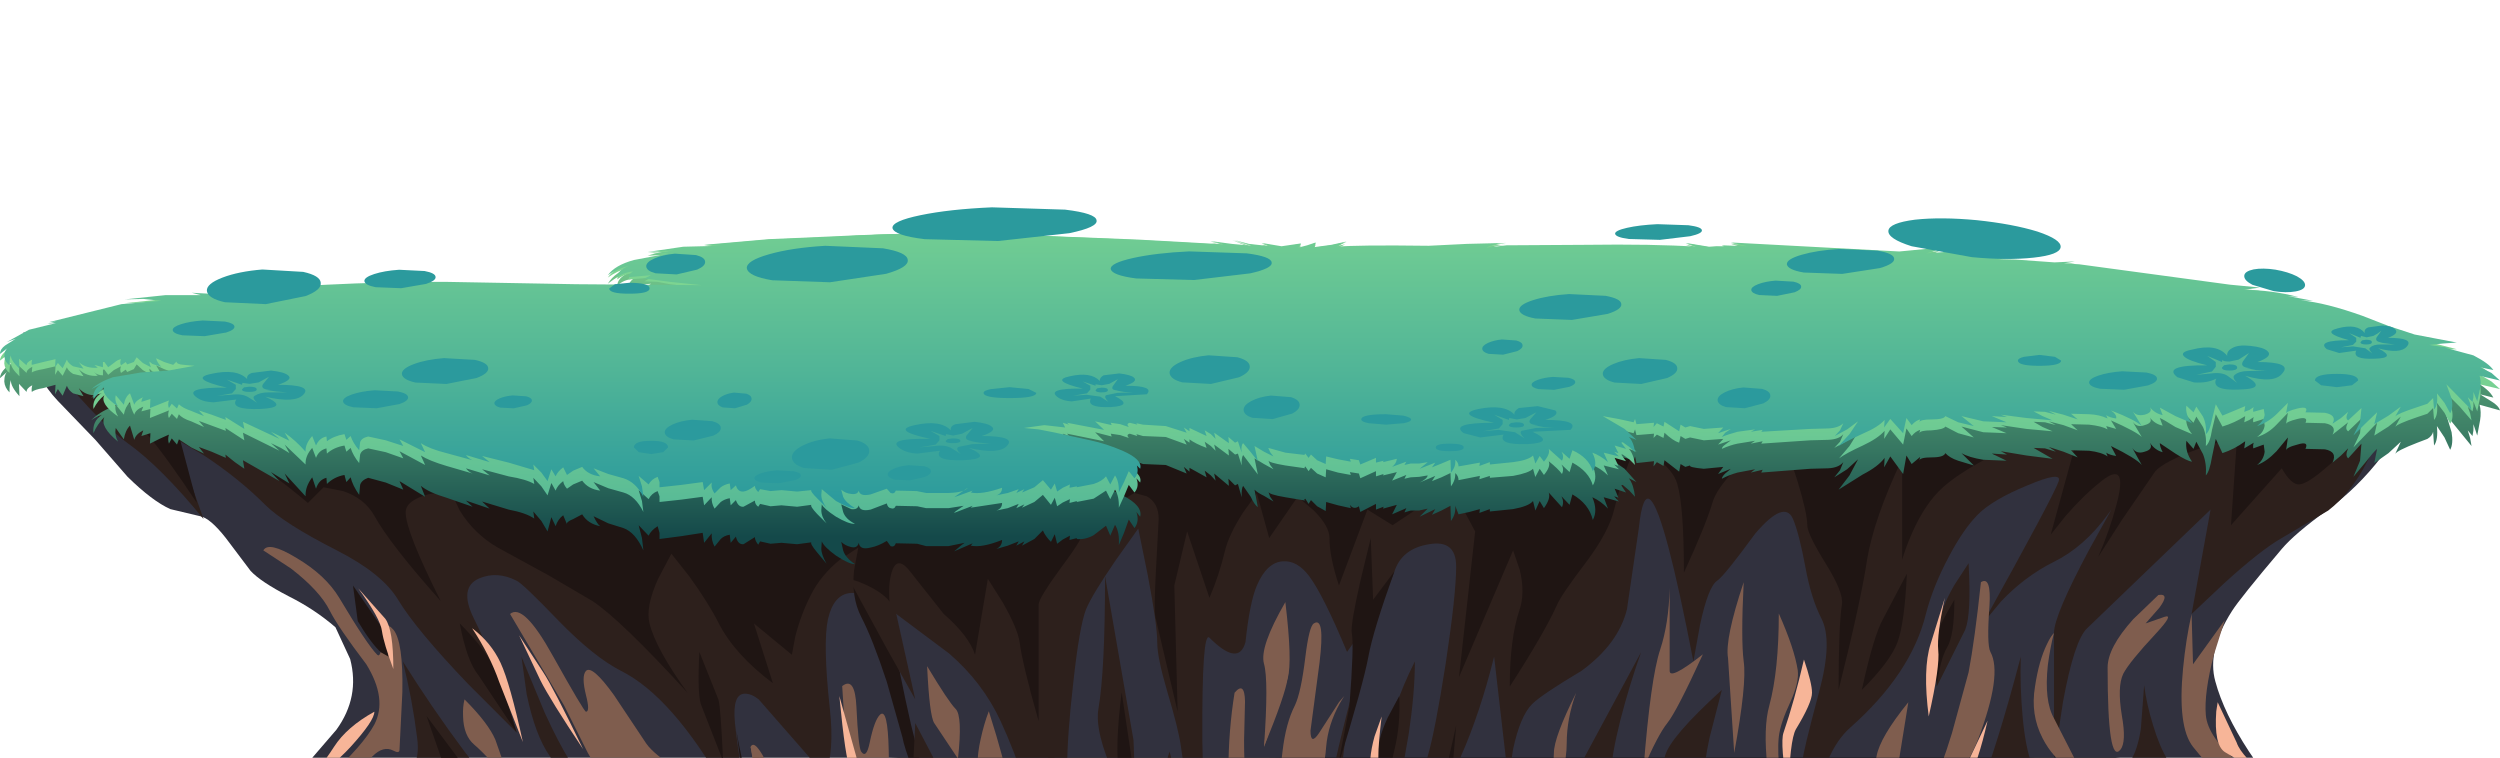 <?xml version="1.0" encoding="UTF-8" standalone="no"?>
<svg xmlns:xlink="http://www.w3.org/1999/xlink" height="79.85px" width="263.45px" xmlns="http://www.w3.org/2000/svg">
  <g transform="matrix(1.0, 0.0, 0.0, 1.0, 0.0, 0.0)">
    <use height="22.35" transform="matrix(1.0, 0.0, 0.0, 1.0, 19.25, 79.35)" width="227.45" xlink:href="#sprite0"/>
    <use height="22.35" transform="matrix(0.98, 0.0, 0.0, 1.0, 21.5, 78.1)" width="227.45" xlink:href="#sprite0"/>
    <use height="63.1" transform="matrix(1.0, 0.0, 0.0, 1.0, 2.45, 35.05)" width="255.5" xlink:href="#shape1"/>
    <use height="55.75" transform="matrix(1.0, 0.0, 0.0, 1.0, 5.1, 37.95)" width="247.35" xlink:href="#sprite1"/>
    <use height="49.65" transform="matrix(1.0, 0.0, 0.0, 1.0, 11.9, 37.7)" width="241.1" xlink:href="#sprite2"/>
    <use height="22.5" transform="matrix(1.0, 0.0, 0.0, 1.0, 31.95, 69.2)" width="47.5" xlink:href="#sprite3"/>
    <use height="21.35" transform="matrix(1.0, 0.0, 0.0, 1.0, 93.95, 76.2)" width="39.2" xlink:href="#sprite4"/>
    <use height="26.0" transform="matrix(1.0, 0.0, 0.0, 1.0, 156.45, 68.7)" width="34.7" xlink:href="#sprite5"/>
    <use height="25.0" transform="matrix(1.0, 0.0, 0.0, 1.0, 137.95, 73.2)" width="18.5" xlink:href="#sprite6"/>
    <use height="21.5" transform="matrix(1.0, 0.0, 0.0, 1.0, 203.45, 69.2)" width="32.75" xlink:href="#sprite7"/>
    <use height="26.7" transform="matrix(1.0, 0.0, 0.0, 1.0, 27.75, 57.65)" width="14.65" xlink:href="#sprite8"/>
    <use height="23.75" transform="matrix(1.0, 0.0, 0.0, 1.0, 53.75, 64.5)" width="20.0" xlink:href="#sprite9"/>
    <use height="19.0" transform="matrix(1.0, 0.0, 0.0, 1.0, 88.75, 72.05)" width="6.35" xlink:href="#sprite10"/>
    <use height="14.2" transform="matrix(1.0, 0.0, 0.0, 1.0, 79.1, 78.5)" width="8.65" xlink:href="#sprite11"/>
    <use height="29.75" transform="matrix(1.0, 0.0, 0.0, 1.0, 132.45, 65.6)" width="9.2" xlink:href="#sprite12"/>
    <use height="19.8" transform="matrix(1.0, 0.0, 0.0, 1.0, 129.45, 72.55)" width="2.5" xlink:href="#sprite13"/>
    <use height="20.0" transform="matrix(1.0, 0.0, 0.0, 1.0, 229.9, 64.7)" width="9.2" xlink:href="#sprite14"/>
    <use height="16.55" transform="matrix(1.0, 0.0, 0.0, 1.0, 222.1, 62.7)" width="6.35" xlink:href="#sprite15"/>
    <use height="14.6" transform="matrix(1.0, 0.0, 0.0, 1.0, 214.3, 66.7)" width="4.65" xlink:href="#sprite16"/>
    <use height="25.65" transform="matrix(1.0, 0.0, 0.0, 1.0, 202.3, 61.2)" width="7.9" xlink:href="#sprite17"/>
    <use height="14.35" transform="matrix(1.0, 0.0, 0.0, 1.0, 196.1, 74.0)" width="5.0" xlink:href="#sprite18"/>
    <use height="24.2" transform="matrix(1.0, 0.0, 0.0, 1.0, 186.05, 64.65)" width="3.4" xlink:href="#sprite19"/>
    <use height="12.35" transform="matrix(1.0, 0.0, 0.0, 1.0, 163.45, 73.0)" width="2.65" xlink:href="#sprite20"/>
    <use height="18.0" transform="matrix(1.0, 0.0, 0.0, 1.0, 182.05, 61.35)" width="1.75" xlink:href="#sprite21"/>
    <use height="25.3" transform="matrix(1.0, 0.0, 0.0, 1.0, 115.7, 60.7)" width="4.05" xlink:href="#sprite22"/>
    <use height="12.7" transform="matrix(1.0, 0.0, 0.0, 1.0, 89.45, 61.0)" width="7.0" xlink:href="#sprite23"/>
    <use height="19.0" transform="matrix(1.0, 0.0, 0.0, 1.0, 146.45, 69.7)" width="2.65" xlink:href="#sprite24"/>
    <use height="13.0" transform="matrix(1.0, 0.0, 0.0, 1.0, 204.1, 59.35)" width="3.45" xlink:href="#sprite25"/>
    <use height="15.0" transform="matrix(1.0, 0.0, 0.0, 1.0, 103.0, 74.95)" width="5.45" xlink:href="#sprite26"/>
    <use height="9.75" transform="matrix(1.0, 0.0, 0.0, 1.0, 97.7, 70.2)" width="3.45" xlink:href="#sprite27"/>
    <use height="11.5" transform="matrix(1.0, 0.0, 0.0, 1.0, 155.45, 80.7)" width="5.0" xlink:href="#sprite28"/>
    <use height="18.95" transform="matrix(1.0, 0.0, 0.0, 1.0, 173.2, 62.0)" width="6.25" xlink:href="#sprite29"/>
    <use height="9.25" transform="matrix(1.0, 0.0, 0.0, 1.0, 48.8, 73.7)" width="5.15" xlink:href="#sprite30"/>
    <use height="25.2" transform="matrix(1.0, 0.0, 0.0, 1.0, 28.95, 72.95)" width="204.7" xlink:href="#sprite31"/>
    <use height="11.5" transform="matrix(1.0, 0.0, 0.0, 1.0, 48.45, 65.7)" width="6.0" xlink:href="#sprite32"/>
    <use height="7.5" transform="matrix(1.0, 0.0, 0.0, 1.0, 37.2, 61.7)" width="3.75" xlink:href="#sprite33"/>
    <use height="9.15" transform="matrix(1.0, 0.0, 0.0, 1.0, 203.85, 63.2)" width="2.1" xlink:href="#sprite34"/>
    <use height="12.25" transform="matrix(1.0, 0.0, 0.0, 1.0, 196.2, 60.45)" width="4.75" xlink:href="#sprite35"/>
    <use height="24.25" transform="matrix(1.0, 0.0, 0.0, 1.0, 140.95, 56.7)" width="6.0" xlink:href="#sprite36"/>
    <use height="19.25" transform="matrix(1.0, 0.0, 0.0, 1.0, 108.45, 73.95)" width="8.25" xlink:href="#sprite37"/>
    <use height="11.25" transform="matrix(1.0, 0.0, 0.0, 1.0, 108.7, 83.95)" width="8.25" xlink:href="#sprite38"/>
    <use height="11.5" transform="matrix(1.0, 0.0, 0.0, 1.0, 73.6, 68.7)" width="2.6" xlink:href="#sprite39"/>
    <use height="5.85" transform="matrix(1.0, 0.0, 0.0, 1.0, 85.65, 81.95)" width="3.0" xlink:href="#sprite40"/>
    <use height="15.25" transform="matrix(1.0, 0.0, 0.0, 1.0, 133.1, 63.45)" width="2.8" xlink:href="#sprite41"/>
    <use height="12.0" transform="matrix(1.0, 0.0, 0.0, 1.0, 54.7, 66.95)" width="6.75" xlink:href="#sprite42"/>
    <use height="7.5" transform="matrix(1.0, 0.0, 0.0, 1.0, 31.95, 75.0)" width="7.5" xlink:href="#sprite43"/>
    <use height="8.25" transform="matrix(1.0, 0.0, 0.0, 1.0, 233.5, 74.0)" width="5.95" xlink:href="#sprite44"/>
    <use height="10.0" transform="matrix(1.0, 0.0, 0.0, 1.0, 204.7, 75.95)" width="4.75" xlink:href="#sprite45"/>
    <use height="14.0" transform="matrix(1.0, 0.0, 0.0, 1.0, 145.2, 73.35)" width="2.3" xlink:href="#sprite46"/>
    <use height="13.45" transform="matrix(1.0, 0.0, 0.0, 1.0, 144.35, 75.5)" width="1.45" xlink:href="#sprite47"/>
    <use height="12.5" transform="matrix(1.0, 0.0, 0.0, 1.0, 202.95, 63.0)" width="2.0" xlink:href="#sprite48"/>
    <use height="12.0" transform="matrix(1.0, 0.0, 0.0, 1.0, 49.75, 66.2)" width="5.35" xlink:href="#sprite49"/>
    <use height="8.5" transform="matrix(1.0, 0.0, 0.0, 1.0, 37.75, 62.0)" width="3.7" xlink:href="#sprite50"/>
    <use height="12.0" transform="matrix(1.0, 0.0, 0.0, 1.0, 121.65, 79.2)" width="3.45" xlink:href="#sprite51"/>
    <use height="10.7" transform="matrix(1.0, 0.0, 0.0, 1.0, 123.4, 80.5)" width="1.75" xlink:href="#shape53"/>
    <use height="11.35" transform="matrix(1.0, 0.0, 0.0, 1.0, 123.75, 79.85)" width="2.3" xlink:href="#sprite52"/>
    <use height="14.2" transform="matrix(1.0, 0.0, 0.0, 1.0, 187.85, 69.5)" width="3.1" xlink:href="#sprite53"/>
    <use height="13.15" transform="matrix(1.0, 0.0, 0.0, 1.0, 88.45, 73.35)" width="4.0" xlink:href="#sprite54"/>
    <use height="12.75" transform="matrix(1.0, 0.0, 0.0, 1.0, 133.2, 65.95)" width="2.6" xlink:href="#sprite55"/>
    <use height="11.5" transform="matrix(1.0, 0.0, 0.0, 1.0, 134.45, 80.2)" width="3.75" xlink:href="#sprite56"/>
    <use height="9.5" transform="matrix(1.0, 0.0, 0.0, 1.0, 79.1, 78.7)" width="3.35" xlink:href="#sprite57"/>
    <use height="34.85" transform="matrix(1.0, 0.0, 0.0, 1.0, 0.0, 24.6)" width="263.45" xlink:href="#shape60"/>
    <use height="4.05" transform="matrix(1.0, 0.0, 0.0, 1.0, 94.45, 44.45)" width="11.9" xlink:href="#sprite58"/>
    <use height="4.05" transform="matrix(1.0, 0.0, 0.0, 1.0, 153.85, 42.75)" width="11.85" xlink:href="#sprite61"/>
    <use height="3.6" transform="matrix(1.0, 0.0, 0.0, 1.0, 111.15, 39.3)" width="9.9" xlink:href="#sprite64"/>
    <use height="4.05" transform="matrix(1.0, 0.0, 0.0, 1.0, 20.35, 39.05)" width="11.85" xlink:href="#sprite67"/>
    <use height="3.55" transform="matrix(1.0, 0.0, 0.0, 1.0, 244.9, 34.25)" width="8.9" xlink:href="#sprite70"/>
    <use height="4.65" transform="matrix(1.0, 0.0, 0.0, 1.0, 229.05, 36.4)" width="11.7" xlink:href="#sprite73"/>
    <use height="1.95" transform="matrix(1.0, 0.0, 0.0, 1.0, 36.15, 41.1)" width="6.85" xlink:href="#sprite76"/>
    <use height="2.8" transform="matrix(1.0, 0.0, 0.0, 1.0, 42.35, 37.7)" width="9.1" xlink:href="#sprite77"/>
    <use height="1.4" transform="matrix(1.0, 0.0, 0.0, 1.0, 52.1, 41.65)" width="3.95" xlink:href="#sprite78"/>
    <use height="1.65" transform="matrix(1.0, 0.0, 0.0, 1.0, 93.55, 49.0)" width="4.55" xlink:href="#sprite79"/>
    <use height="3.4" transform="matrix(1.0, 0.0, 0.0, 1.0, 83.45, 46.15)" width="8.15" xlink:href="#sprite80"/>
    <use height="1.4" transform="matrix(1.0, 0.0, 0.0, 1.0, 79.5, 49.55)" width="4.9" xlink:href="#sprite81"/>
    <use height="3.1" transform="matrix(1.0, 0.0, 0.0, 1.0, 123.25, 37.4)" width="8.45" xlink:href="#sprite82"/>
    <use height="2.55" transform="matrix(1.0, 0.0, 0.0, 1.0, 131.05, 41.65)" width="5.9" xlink:href="#sprite83"/>
    <use height="1.4" transform="matrix(1.0, 0.0, 0.0, 1.0, 66.8, 46.45)" width="3.6" xlink:href="#sprite84"/>
    <use height="2.25" transform="matrix(1.0, 0.0, 0.0, 1.0, 70.05, 44.2)" width="5.9" xlink:href="#sprite85"/>
    <use height="1.7" transform="matrix(1.0, 0.0, 0.0, 1.0, 75.6, 41.35)" width="3.6" xlink:href="#sprite86"/>
    <use height="1.15" transform="matrix(1.0, 0.0, 0.0, 1.0, 103.65, 40.8)" width="5.55" xlink:href="#sprite87"/>
    <use height="3.75" transform="matrix(1.0, 0.0, 0.0, 1.0, 21.8, 28.35)" width="12.0" xlink:href="#sprite88"/>
    <use height="2.0" transform="matrix(1.0, 0.0, 0.0, 1.0, 38.4, 28.4)" width="7.5" xlink:href="#sprite89"/>
    <use height="3.65" transform="matrix(1.0, 0.0, 0.0, 1.0, 94.05, 21.8)" width="21.5" xlink:href="#sprite90"/>
    <use height="3.95" transform="matrix(1.0, 0.0, 0.0, 1.0, 78.7, 25.85)" width="16.95" xlink:href="#sprite91"/>
    <use height="3.1" transform="matrix(1.0, 0.0, 0.0, 1.0, 117.05, 26.45)" width="16.95" xlink:href="#sprite92"/>
    <use height="4.3" transform="matrix(1.0, 0.0, 0.0, 1.0, 199.0, 23.0)" width="18.15" xlink:href="#sprite93"/>
    <use height="2.7" transform="matrix(1.0, 0.0, 0.0, 1.0, 188.3, 26.2)" width="11.3" xlink:href="#sprite94"/>
    <use height="1.7" transform="matrix(1.0, 0.0, 0.0, 1.0, 170.2, 23.6)" width="9.15" xlink:href="#sprite95"/>
    <use height="2.8" transform="matrix(1.0, 0.0, 0.0, 1.0, 168.9, 37.7)" width="7.85" xlink:href="#sprite96"/>
    <use height="2.25" transform="matrix(1.0, 0.0, 0.0, 1.0, 181.0, 40.8)" width="5.55" xlink:href="#sprite97"/>
    <use height="1.4" transform="matrix(1.0, 0.0, 0.0, 1.0, 161.4, 39.7)" width="4.6" xlink:href="#sprite98"/>
    <use height="0.8" transform="matrix(1.0, 0.0, 0.0, 1.0, 151.3, 46.75)" width="2.95" xlink:href="#sprite99"/>
    <use height="1.65" transform="matrix(1.0, 0.0, 0.0, 1.0, 156.2, 35.75)" width="4.25" xlink:href="#sprite100"/>
    <use height="1.1" transform="matrix(1.0, 0.0, 0.0, 1.0, 143.45, 43.65)" width="5.25" xlink:href="#sprite101"/>
    <use height="2.25" transform="matrix(1.0, 0.0, 0.0, 1.0, 68.1, 26.7)" width="6.2" xlink:href="#sprite102"/>
    <use height="1.15" transform="matrix(1.0, 0.0, 0.0, 1.0, 64.2, 29.8)" width="4.25" xlink:href="#sprite103"/>
    <use height="1.65" transform="matrix(1.0, 0.0, 0.0, 1.0, 184.55, 29.55)" width="5.25" xlink:href="#sprite104"/>
    <use height="2.0" transform="matrix(1.0, 0.0, 0.0, 1.0, 220.15, 39.1)" width="7.15" xlink:href="#sprite105"/>
    <use height="1.15" transform="matrix(1.0, 0.0, 0.0, 1.0, 212.65, 37.4)" width="4.55" xlink:href="#sprite106"/>
    <use height="1.4" transform="matrix(1.0, 0.0, 0.0, 1.0, 243.95, 39.4)" width="4.55" xlink:href="#sprite107"/>
    <use height="2.5" transform="matrix(1.0, 0.0, 0.0, 1.0, 236.5, 28.3)" width="6.4" xlink:href="#sprite108"/>
    <use height="1.7" transform="matrix(1.0, 0.0, 0.0, 1.0, 18.2, 33.75)" width="6.5" xlink:href="#sprite109"/>
    <use height="2.8" transform="matrix(1.0, 0.0, 0.0, 1.0, 160.1, 30.95)" width="10.75" xlink:href="#sprite110"/>
    <use height="0.0" id="price_tag_pt" transform="matrix(1.0, 0.0, 0.0, 1.0, 135.95, 102.2)" width="0.0" xlink:href="#sprite111"/>
  </g>
  <defs>
    <g id="sprite0" transform="matrix(1.0, 0.0, 0.0, 1.0, 0.0, 0.0)">
      <use height="22.35" transform="matrix(1.0, 0.0, 0.0, 1.0, 0.0, 0.0)" width="227.45" xlink:href="#shape0"/>
    </g>
    <g id="shape0" transform="matrix(1.0, 0.0, 0.0, 1.0, 0.0, 0.0)">
      <path d="M227.45 6.85 Q225.55 9.85 216.4 9.3 L203.65 8.45 Q199.8 8.9 189.3 12.6 179.8 15.95 174.35 15.95 L160.4 15.65 Q152.25 15.75 146.95 17.55 144.05 18.55 141.85 18.75 L136.5 19.15 126.75 21.0 Q119.5 22.5 116.95 22.35 113.2 22.15 104.95 20.45 97.75 18.95 92.95 19.15 79.95 19.7 68.95 18.7 66.65 18.5 63.4 17.2 59.65 15.75 57.95 15.4 55.45 14.9 52.65 15.35 L47.55 15.8 Q43.85 15.6 36.2 13.75 28.6 11.9 24.45 11.65 L12.2 10.85 Q5.6 10.2 0.0 8.85 1.0 6.85 5.05 5.85 8.55 4.95 11.55 5.25 L8.5 4.7 20.2 3.05 32.3 2.45 Q41.5 3.45 54.9 2.8 L77.75 1.5 Q144.2 -0.75 193.05 0.4 199.7 0.55 211.75 2.7 224.65 4.95 227.45 6.85" fill="#000000" fill-rule="evenodd" stroke="none"/>
    </g>
    <g id="shape1" transform="matrix(1.0, 0.0, 0.0, 1.0, -2.45, -35.05)">
      <path d="M245.25 53.75 Q241.8 56.25 240.45 57.85 236.05 63.05 235.2 64.4 232.55 68.55 233.45 71.8 234.35 75.15 237.0 79.2 239.0 82.2 241.45 84.9 243.0 86.65 234.2 86.2 L225.1 85.35 219.15 85.8 Q212.65 86.6 209.75 88.4 206.4 90.45 197.75 91.9 189.5 93.25 185.75 92.65 L176.45 92.1 Q170.25 92.25 167.1 93.7 163.45 95.4 151.5 96.95 139.2 98.55 132.4 98.05 L118.4 96.05 108.4 95.5 Q105.6 96.3 97.35 95.75 89.75 95.2 83.75 94.0 L74.95 92.15 67.1 91.35 Q64.45 91.35 57.1 89.45 50.35 87.75 47.1 88.15 L34.25 87.5 Q25.9 86.35 27.3 85.3 L31.1 81.95 35.45 76.9 Q37.95 73.45 36.9 69.45 L35.35 66.1 Q33.15 64.2 30.45 62.85 27.45 61.3 26.4 60.15 L23.8 56.7 Q22.15 54.6 21.1 54.4 L17.95 53.65 Q16.05 52.8 13.45 50.25 L10.05 46.35 6.1 42.25 Q3.7 39.7 3.9 37.65 L2.45 35.05 257.95 37.15 Q253.35 44.95 250.95 48.15 248.45 51.4 245.25 53.75" fill="#31313e" fill-rule="evenodd" stroke="none"/>
    </g>
    <g id="sprite1" transform="matrix(1.0, 0.0, 0.0, 1.0, 0.0, 0.0)">
      <use height="55.75" transform="matrix(1.0, 0.0, 0.0, 1.0, 0.0, 0.0)" width="247.35" xlink:href="#shape2"/>
    </g>
    <g id="shape2" transform="matrix(1.0, 0.0, 0.0, 1.0, 0.0, 0.0)">
      <path d="M247.35 2.25 Q246.85 5.75 244.35 10.7 242.7 13.95 240.25 15.85 L235.35 18.75 Q233.15 20.0 229.3 23.5 L225.85 26.75 227.85 15.75 214.85 28.25 Q213.5 29.5 212.3 36.0 L211.35 42.25 211.35 28.75 Q211.35 26.9 215.1 19.9 L217.4 15.75 217.0 16.3 Q214.5 19.7 211.35 21.25 208.25 22.8 205.75 25.45 L203.85 27.75 Q211.35 14.25 211.85 12.75 212.2 11.65 208.55 13.2 204.9 14.7 203.35 16.25 201.8 17.8 200.25 20.75 198.6 23.85 197.85 26.75 196.3 33.05 189.85 38.75 187.05 41.25 186.15 47.5 185.75 50.65 185.85 53.25 184.85 45.75 184.85 42.25 184.85 41.5 186.6 34.95 188.05 29.6 186.85 27.25 185.75 25.1 185.15 21.8 184.5 18.3 183.85 16.75 182.95 14.65 179.85 18.3 176.6 22.75 175.85 23.25 174.9 23.9 174.05 27.9 L173.35 31.75 Q170.35 16.25 168.85 14.75 168.0 13.9 167.6 17.7 L166.35 26.25 Q165.45 29.9 161.55 32.75 157.35 35.25 156.35 36.25 155.1 37.5 154.35 41.0 L153.85 44.25 152.35 31.25 Q150.85 37.25 148.85 41.75 146.85 46.25 144.85 54.75 144.35 45.25 145.35 41.75 146.15 39.0 147.25 31.95 148.35 24.65 148.35 21.75 148.35 18.9 145.5 19.4 142.65 19.85 141.85 22.25 140.85 25.25 136.85 30.75 134.35 24.75 132.85 22.75 131.6 21.1 130.1 21.2 128.4 21.3 127.35 23.75 126.6 25.5 126.15 29.7 125.45 32.35 122.35 29.25 121.55 28.45 121.6 40.0 L121.85 51.75 Q119.85 44.75 119.35 40.75 119.1 38.9 117.9 34.9 116.85 31.35 116.85 29.75 116.85 27.9 115.85 22.65 L114.85 17.75 112.5 21.05 Q110.0 24.7 109.35 26.25 108.65 28.05 108.0 34.0 107.35 39.65 107.35 43.25 107.35 46.05 106.1 49.45 L104.85 52.25 Q103.35 44.55 100.35 38.05 98.45 33.95 94.9 30.9 L89.35 26.75 Q83.35 22.05 82.15 27.3 81.6 29.85 82.35 36.75 82.85 41.25 81.85 43.75 L74.85 35.75 Q74.1 35.15 73.4 35.15 72.05 35.15 72.35 38.25 72.85 43.25 75.35 55.75 73.35 48.75 71.35 45.25 65.75 35.45 60.35 32.75 57.5 31.3 53.75 27.45 50.0 23.55 49.35 23.25 47.3 22.2 45.4 23.0 43.2 23.95 44.85 27.25 47.35 32.25 49.35 39.25 L44.25 34.15 Q38.75 28.4 36.85 25.25 35.2 22.5 30.4 20.05 24.8 17.2 22.85 15.25 20.05 12.45 16.4 10.05 L13.35 8.25 16.35 16.75 Q11.85 11.25 8.35 8.75 5.5 6.7 1.15 1.45 L0.0 0.0 223.8 4.9 247.35 2.25" fill="#2d201c" fill-rule="evenodd" stroke="none"/>
    </g>
    <g id="sprite2" transform="matrix(1.0, 0.0, 0.0, 1.0, 0.0, -0.05)">
      <use height="49.65" transform="matrix(1.0, 0.0, 0.0, 1.0, 0.0, 0.05)" width="241.1" xlink:href="#shape3"/>
    </g>
    <g id="shape3" transform="matrix(1.0, 0.0, 0.0, 1.0, 0.0, -0.05)">
      <path d="M230.85 0.05 Q233.55 -0.15 237.6 2.3 239.65 3.55 241.1 4.85 L233.55 11.35 Q231.3 13.35 230.4 13.4 229.55 13.45 228.55 11.7 L223.2 17.7 223.85 8.35 220.05 9.55 Q216.05 11.0 215.2 12.05 L211.7 17.15 209.2 21.05 Q210.45 18.15 211.1 15.65 212.45 10.75 209.55 13.05 207.7 14.5 205.75 16.75 L204.2 18.7 206.85 9.05 202.55 8.35 Q195.85 11.05 192.85 13.7 191.0 15.35 189.6 18.5 188.9 20.1 188.55 21.35 L188.55 10.7 Q185.55 17.05 184.85 21.35 184.2 25.7 181.85 35.05 181.85 28.35 182.2 26.05 182.4 24.8 180.5 21.75 178.55 18.6 178.55 17.7 178.55 16.45 177.55 13.15 L176.55 10.05 172.85 10.05 170.95 11.85 Q168.95 13.9 168.55 15.35 167.85 17.7 165.55 22.7 165.55 15.7 164.85 13.35 164.45 11.9 162.45 10.45 L160.55 9.25 Q159.2 12.05 158.2 16.05 157.65 18.35 155.35 21.45 152.65 25.0 152.2 26.05 150.85 29.05 147.2 34.7 147.2 29.7 148.2 26.7 148.85 24.85 148.25 22.4 L147.55 20.35 141.85 33.7 143.55 18.35 141.0 13.6 134.85 17.7 132.2 16.05 129.2 24.05 Q128.2 21.05 128.2 19.05 128.2 17.8 126.55 16.15 L124.85 14.7 121.85 19.05 120.55 14.35 119.1 16.35 Q117.6 18.7 117.2 20.35 116.55 23.05 115.55 25.35 L113.2 18.35 111.85 24.05 112.2 37.35 109.85 27.35 Q109.7 26.6 109.9 22.7 L110.2 17.05 Q110.2 15.35 108.95 14.65 L107.65 14.3 104.8 15.95 Q102.0 17.75 102.2 18.35 102.4 18.85 100.0 22.05 97.55 25.4 97.55 26.05 L97.55 38.35 Q95.85 32.35 95.55 30.05 95.35 28.6 93.75 25.8 L92.2 23.35 90.85 31.35 Q90.2 29.35 87.55 27.05 L83.95 22.5 Q82.3 20.45 81.85 23.7 81.45 27.05 84.1 38.7 L86.85 49.7 Q83.55 42.05 83.2 40.05 L81.55 34.2 Q80.05 29.65 78.85 27.35 77.8 25.3 78.1 22.45 L78.55 20.05 76.65 21.3 Q74.6 22.95 73.55 25.05 72.5 27.1 71.9 29.45 L71.55 31.35 67.55 28.05 69.55 34.35 Q65.55 31.35 63.85 28.05 62.8 25.95 60.75 23.1 L58.85 20.7 57.45 23.35 Q56.1 26.35 56.55 28.05 57.2 30.7 60.55 35.35 53.55 27.7 50.55 25.7 L45.95 23.0 40.55 20.05 Q38.05 18.6 36.55 16.15 L35.55 14.05 33.2 14.45 Q30.85 15.1 30.85 16.35 30.85 18.35 34.55 25.7 29.2 19.7 27.55 16.7 26.5 14.85 24.25 14.1 L22.2 13.7 20.55 15.35 Q16.2 11.7 13.2 10.05 10.2 8.35 6.55 6.7 L8.85 15.35 Q5.55 10.35 3.55 8.05 1.55 5.7 0.0 1.0 226.55 0.35 230.85 0.05" fill="#1f1513" fill-rule="evenodd" stroke="none"/>
    </g>
    <g id="sprite3" transform="matrix(1.0, 0.0, 0.0, 1.0, 0.0, 0.0)">
      <use height="22.5" transform="matrix(1.0, 0.0, 0.0, 1.0, 0.0, 0.0)" width="47.5" xlink:href="#shape4"/>
    </g>
    <g id="shape4" transform="matrix(1.0, 0.0, 0.0, 1.0, 0.0, 0.0)">
      <path d="M27.95 21.1 L17.5 19.0 0.0 17.0 4.2 16.8 Q8.55 16.2 9.5 14.0 10.05 12.7 11.5 11.45 12.3 10.75 12.0 8.5 11.5 4.5 10.5 0.5 13.5 5.3 17.0 10.0 19.8 13.75 22.95 14.75 L25.5 15.0 26.7 14.05 Q27.55 12.7 26.0 10.5 24.45 8.3 23.55 3.95 L23.0 0.0 25.45 5.9 Q28.3 12.15 30.5 14.0 34.0 17.0 47.5 22.5 L35.15 22.15 Q33.45 22.35 27.95 21.1" fill="#2d201c" fill-rule="evenodd" stroke="none"/>
    </g>
    <g id="sprite4" transform="matrix(1.0, 0.0, 0.0, 1.0, 0.0, 0.0)">
      <use height="21.35" transform="matrix(1.0, 0.0, 0.0, 1.0, 0.0, 0.0)" width="39.2" xlink:href="#shape5"/>
    </g>
    <g id="shape5" transform="matrix(1.0, 0.0, 0.0, 1.0, 0.0, 0.0)">
      <path d="M39.2 21.35 L18.0 19.5 0.0 19.0 1.0 17.75 Q2.0 16.0 2.0 13.5 2.0 9.5 2.5 0.0 L8.0 10.5 Q9.75 13.85 13.15 15.0 L19.5 16.5 Q20.95 16.95 23.65 13.5 L26.0 10.0 28.15 13.75 Q30.65 17.75 32.5 19.0 35.1 20.75 39.2 21.35" fill="#2d201c" fill-rule="evenodd" stroke="none"/>
    </g>
    <g id="sprite5" transform="matrix(1.0, 0.0, 0.0, 1.0, 0.0, 0.0)">
      <use height="26.0" transform="matrix(1.0, 0.0, 0.0, 1.0, 0.0, 0.0)" width="34.7" xlink:href="#shape6"/>
    </g>
    <g id="shape6" transform="matrix(1.0, 0.0, 0.0, 1.0, 0.0, 0.0)">
      <path d="M32.0 22.5 L34.7 24.0 Q31.1 24.25 29.3 23.95 L20.0 23.4 Q13.8 23.55 10.65 25.0 L9.15 25.55 0.0 26.0 1.05 23.3 Q2.45 20.45 4.0 19.5 5.95 18.35 6.95 17.2 8.05 15.9 9.5 13.0 L16.5 0.0 Q15.25 3.5 14.3 7.2 12.45 14.55 14.0 15.5 15.65 16.5 17.25 14.55 18.5 13.05 19.0 11.0 19.5 9.0 25.0 4.0 L23.7 9.05 Q22.55 14.45 23.5 16.0 25.0 18.5 32.0 22.5" fill="#2d201c" fill-rule="evenodd" stroke="none"/>
    </g>
    <g id="sprite6" transform="matrix(1.0, 0.0, 0.0, 1.0, 0.0, 0.0)">
      <use height="25.0" transform="matrix(1.0, 0.0, 0.0, 1.0, 0.0, 0.0)" width="18.5" xlink:href="#shape7"/>
    </g>
    <g id="shape7" transform="matrix(1.0, 0.0, 0.0, 1.0, 0.0, 0.0)">
      <path d="M3.45 7.75 Q2.55 15.75 3.5 17.0 4.4 18.2 8.3 18.8 L12.0 19.5 Q12.0 20.0 15.5 16.5 L18.5 21.5 Q18.15 22.25 16.65 23.05 13.65 24.7 8.0 25.0 5.5 25.1 0.0 24.0 0.5 19.5 1.5 13.5 2.5 7.5 4.5 0.0 3.9 3.75 3.45 7.75" fill="#2d201c" fill-rule="evenodd" stroke="none"/>
    </g>
    <g id="sprite7" transform="matrix(1.0, 0.0, 0.0, 1.0, 0.0, 0.0)">
      <use height="21.5" transform="matrix(1.0, 0.0, 0.0, 1.0, 0.0, 0.0)" width="32.75" xlink:href="#shape8"/>
    </g>
    <g id="shape8" transform="matrix(1.0, 0.0, 0.0, 1.0, 0.0, 0.0)">
      <path d="M32.75 17.05 L25.4 16.55 21.65 16.15 15.7 16.6 Q9.2 17.4 6.3 19.2 4.5 20.3 0.65 21.35 L0.0 21.5 1.75 19.9 Q3.75 17.65 5.0 14.5 7.0 9.5 9.5 0.0 9.4 3.15 9.7 6.4 10.3 12.9 12.5 13.5 14.3 14.0 16.2 12.5 18.05 11.0 19.5 11.5 21.4 12.15 22.15 7.65 L22.5 3.0 Q22.75 5.0 23.45 7.25 24.8 11.75 27.0 13.0 29.65 14.5 32.75 17.05" fill="#2d201c" fill-rule="evenodd" stroke="none"/>
    </g>
    <g id="sprite8" transform="matrix(1.0, 0.0, 0.0, 1.0, 0.0, 0.05)">
      <use height="26.7" transform="matrix(1.0, 0.0, 0.0, 1.0, 0.0, -0.05)" width="14.65" xlink:href="#shape9"/>
    </g>
    <g id="shape9" transform="matrix(1.0, 0.0, 0.0, 1.0, 0.0, 0.05)">
      <path d="M12.0 11.3 Q12.4 11.7 12.6 9.6 12.75 7.55 13.7 8.65 14.75 9.9 14.65 15.25 L14.35 21.3 Q14.35 21.75 13.7 21.4 12.65 20.85 11.5 22.0 L8.45 25.2 Q6.6 26.85 5.35 26.65 4.35 26.5 6.9 24.15 10.5 20.85 11.7 18.65 13.1 15.95 10.85 12.3 7.85 8.35 7.0 6.65 5.95 4.55 2.9 2.2 L0.0 0.3 Q0.55 -0.7 3.5 1.1 6.55 2.9 8.0 5.3 10.95 10.25 12.0 11.3" fill="#7f5d4e" fill-rule="evenodd" stroke="none"/>
    </g>
    <g id="sprite9" transform="matrix(1.0, 0.0, 0.0, 1.0, 0.0, -0.05)">
      <use height="23.75" transform="matrix(1.0, 0.0, 0.0, 1.0, 0.0, 0.05)" width="20.0" xlink:href="#shape10"/>
    </g>
    <g id="shape10" transform="matrix(1.0, 0.0, 0.0, 1.0, 0.0, -0.05)">
      <path d="M0.0 0.25 Q1.4 -0.95 4.5 4.65 7.8 10.55 8.0 10.55 8.45 10.55 8.0 8.8 7.5 6.8 8.0 6.25 8.65 5.6 10.95 8.8 L14.35 13.9 Q15.15 15.05 17.7 16.65 19.85 18.05 20.0 18.9 20.15 19.65 16.8 17.95 13.35 16.2 13.35 17.25 13.35 18.25 15.5 19.7 18.0 21.4 18.7 22.9 19.5 24.75 16.95 22.9 L11.7 18.9 Q9.6 17.45 8.2 14.9 L5.7 9.9 0.0 0.25" fill="#7f5d4e" fill-rule="evenodd" stroke="none"/>
    </g>
    <g id="sprite10" transform="matrix(1.0, 0.0, 0.0, 1.0, 0.0, -0.05)">
      <use height="19.0" transform="matrix(1.0, 0.0, 0.0, 1.0, 0.0, 0.05)" width="6.35" xlink:href="#shape11"/>
    </g>
    <g id="shape11" transform="matrix(1.0, 0.0, 0.0, 1.0, 0.0, -0.05)">
      <path d="M0.0 0.3 Q1.35 -0.75 1.5 2.5 1.7 6.75 2.0 7.2 2.55 8.0 2.9 6.25 3.4 3.85 4.0 3.3 4.8 2.6 4.9 7.0 L5.0 12.3 Q7.0 17.4 6.0 18.85 5.45 19.7 4.4 16.75 2.7 12.1 2.0 10.8 0.75 8.55 0.25 4.2 L0.0 0.3" fill="#7f5d4e" fill-rule="evenodd" stroke="none"/>
    </g>
    <g id="sprite11" transform="matrix(1.0, 0.0, 0.0, 1.0, 0.0, -0.05)">
      <use height="14.2" transform="matrix(1.0, 0.0, 0.0, 1.0, 0.0, 0.05)" width="8.65" xlink:href="#shape12"/>
    </g>
    <g id="shape12" transform="matrix(1.0, 0.0, 0.0, 1.0, 0.0, -0.05)">
      <path d="M0.0 0.25 Q0.45 -0.65 1.85 2.25 3.05 4.65 4.0 7.55 4.5 9.05 6.85 11.25 8.8 13.1 8.65 13.9 8.45 15.0 5.9 12.5 L2.35 8.55 Q1.0 6.9 0.0 0.25" fill="#7f5d4e" fill-rule="evenodd" stroke="none"/>
    </g>
    <g id="sprite12" transform="matrix(1.0, 0.0, 0.0, 1.0, 0.0, -0.05)">
      <use height="29.75" transform="matrix(1.0, 0.0, 0.0, 1.0, 0.0, 0.05)" width="9.2" xlink:href="#shape13"/>
    </g>
    <g id="shape13" transform="matrix(1.0, 0.0, 0.0, 1.0, 0.0, -0.05)">
      <path d="M6.0 0.15 Q7.2 -0.65 6.6 4.3 L5.65 11.45 Q5.65 13.05 6.55 11.7 L8.65 8.45 9.2 7.8 8.75 8.55 Q7.5 10.8 7.3 13.15 6.95 18.15 3.3 23.8 1.65 26.45 0.0 29.8 3.0 21.15 2.65 18.45 2.35 16.3 2.7 13.65 3.05 10.65 4.0 8.8 4.65 7.45 5.1 3.75 5.5 0.45 6.0 0.15" fill="#7f5d4e" fill-rule="evenodd" stroke="none"/>
    </g>
    <g id="sprite13" transform="matrix(1.0, 0.0, 0.0, 1.0, 0.0, -0.05)">
      <use height="19.8" transform="matrix(1.0, 0.0, 0.0, 1.0, 0.0, 0.05)" width="2.5" xlink:href="#shape14"/>
    </g>
    <g id="shape14" transform="matrix(1.0, 0.0, 0.0, 1.0, 0.0, -0.05)">
      <path d="M0.65 0.5 Q1.7 -0.75 1.75 1.4 L1.65 5.5 Q1.65 10.2 2.3 12.85 2.75 14.5 2.05 17.35 L1.3 19.85 Q0.0 13.2 0.0 8.85 0.0 4.5 0.65 0.5" fill="#7f5d4e" fill-rule="evenodd" stroke="none"/>
    </g>
    <g id="sprite14" transform="matrix(1.0, 0.0, 0.0, 1.0, -0.05, 0.0)">
      <use height="20.0" transform="matrix(1.0, 0.0, 0.0, 1.0, 0.05, 0.0)" width="9.2" xlink:href="#shape15"/>
    </g>
    <g id="shape15" transform="matrix(1.0, 0.0, 0.0, 1.0, -0.05, 0.0)">
      <path d="M1.1 0.0 L1.25 5.3 4.6 0.65 3.45 4.3 Q2.4 8.35 2.6 10.65 2.8 12.95 6.05 15.7 L9.25 18.0 4.9 16.0 6.9 20.0 Q3.9 17.3 1.25 14.0 -0.4 11.9 0.2 5.75 0.5 2.65 1.1 0.0" fill="#7f5d4e" fill-rule="evenodd" stroke="none"/>
    </g>
    <g id="sprite15" transform="matrix(1.0, 0.0, 0.0, 1.0, 0.0, -0.05)">
      <use height="16.55" transform="matrix(1.0, 0.0, 0.0, 1.0, 0.0, 0.05)" width="6.35" xlink:href="#shape16"/>
    </g>
    <g id="shape16" transform="matrix(1.0, 0.0, 0.0, 1.0, 0.0, -0.05)">
      <path d="M5.35 0.05 Q6.6 -0.15 5.45 1.4 L4.0 3.05 6.0 2.35 Q7.05 2.0 5.1 4.1 2.3 7.1 1.65 8.35 1.0 9.7 1.5 12.75 2.0 15.55 1.35 16.35 0.0 18.0 0.0 7.7 0.0 5.6 2.7 2.6 L5.35 0.05" fill="#7f5d4e" fill-rule="evenodd" stroke="none"/>
    </g>
    <g id="sprite16" transform="matrix(1.0, 0.0, 0.0, 1.0, 0.0, 0.0)">
      <use height="14.6" transform="matrix(1.0, 0.0, 0.0, 1.0, 0.0, 0.0)" width="4.65" xlink:href="#shape17"/>
    </g>
    <g id="shape17" transform="matrix(1.0, 0.0, 0.0, 1.0, 0.0, 0.0)">
      <path d="M2.15 0.0 Q1.75 1.5 1.5 3.4 1.1 7.15 2.15 9.0 L4.35 13.3 Q5.15 15.2 3.8 14.3 2.0 13.15 0.95 11.1 -0.35 8.6 0.15 5.65 0.55 2.95 1.4 1.2 1.8 0.35 2.15 0.0" fill="#7f5d4e" fill-rule="evenodd" stroke="none"/>
    </g>
    <g id="sprite17" transform="matrix(1.0, 0.0, 0.0, 1.0, 0.05, 0.0)">
      <use height="25.65" transform="matrix(1.0, 0.0, 0.0, 1.0, -0.05, 0.0)" width="7.9" xlink:href="#shape18"/>
    </g>
    <g id="shape18" transform="matrix(1.0, 0.0, 0.0, 1.0, 0.05, 0.0)">
      <path d="M3.35 16.05 L5.1 9.65 Q5.75 6.25 6.4 0.15 7.5 -0.55 7.3 2.65 7.0 6.75 7.4 7.5 8.7 9.85 6.1 16.7 5.15 19.1 3.1 22.15 1.2 25.05 0.4 25.55 -0.3 26.0 0.15 24.35 0.55 22.8 1.4 21.25 2.15 19.95 3.35 16.05" fill="#7f5d4e" fill-rule="evenodd" stroke="none"/>
    </g>
    <g id="sprite18" transform="matrix(1.0, 0.0, 0.0, 1.0, 0.0, 0.0)">
      <use height="14.35" transform="matrix(1.0, 0.0, 0.0, 1.0, 0.0, 0.0)" width="5.0" xlink:href="#shape19"/>
    </g>
    <g id="shape19" transform="matrix(1.0, 0.0, 0.0, 1.0, 0.0, 0.0)">
      <path d="M5.0 0.0 L3.65 8.35 Q3.25 10.65 1.6 12.7 L0.0 14.35 1.65 5.7 Q2.0 3.7 5.0 0.0" fill="#7f5d4e" fill-rule="evenodd" stroke="none"/>
    </g>
    <g id="sprite19" transform="matrix(1.0, 0.0, 0.0, 1.0, 0.0, 0.0)">
      <use height="24.2" transform="matrix(1.0, 0.0, 0.0, 1.0, 0.0, 0.0)" width="3.4" xlink:href="#shape20"/>
    </g>
    <g id="shape20" transform="matrix(1.0, 0.0, 0.0, 1.0, 0.0, 0.0)">
      <path d="M1.4 0.0 Q3.05 3.7 3.4 6.0 3.55 7.25 2.65 9.25 1.55 11.6 1.4 13.0 1.05 16.0 2.7 24.2 L2.0 23.8 Q1.25 23.15 1.05 21.7 0.45 18.45 0.2 16.2 -0.25 12.0 0.4 9.7 1.4 6.0 1.4 0.0" fill="#7f5d4e" fill-rule="evenodd" stroke="none"/>
    </g>
    <g id="sprite20" transform="matrix(1.0, 0.0, 0.0, 1.0, 0.0, 0.0)">
      <use height="12.35" transform="matrix(1.0, 0.0, 0.0, 1.0, 0.0, 0.0)" width="2.65" xlink:href="#shape21"/>
    </g>
    <g id="shape21" transform="matrix(1.0, 0.0, 0.0, 1.0, 0.0, 0.0)">
      <path d="M2.65 0.0 Q1.65 2.7 1.65 5.35 1.65 8.0 0.0 12.35 L0.3 6.35 Q0.3 4.7 2.65 0.0" fill="#7f5d4e" fill-rule="evenodd" stroke="none"/>
    </g>
    <g id="sprite21" transform="matrix(1.0, 0.0, 0.0, 1.0, 0.0, 0.0)">
      <use height="18.0" transform="matrix(1.0, 0.0, 0.0, 1.0, 0.0, 0.0)" width="1.75" xlink:href="#shape22"/>
    </g>
    <g id="shape22" transform="matrix(1.0, 0.0, 0.0, 1.0, 0.0, 0.0)">
      <path d="M1.7 0.0 Q1.4 6.0 1.7 8.35 2.05 10.65 0.7 18.0 L0.05 8.0 Q-0.3 6.0 1.7 0.0" fill="#7f5d4e" fill-rule="evenodd" stroke="none"/>
    </g>
    <g id="sprite22" transform="matrix(1.0, 0.0, 0.0, 1.0, 0.0, 0.0)">
      <use height="25.3" transform="matrix(1.0, 0.0, 0.0, 1.0, 0.0, 0.0)" width="4.05" xlink:href="#shape23"/>
    </g>
    <g id="shape23" transform="matrix(1.0, 0.0, 0.0, 1.0, 0.0, 0.0)">
      <path d="M4.05 25.3 L1.8 21.15 Q-0.35 16.5 0.05 14.0 0.75 10.0 0.75 0.0 L3.75 17.3 4.05 25.3" fill="#2d201c" fill-rule="evenodd" stroke="none"/>
    </g>
    <g id="sprite23" transform="matrix(1.0, 0.0, 0.0, 1.0, 0.0, 0.0)">
      <use height="12.7" transform="matrix(1.0, 0.0, 0.0, 1.0, 0.0, 0.0)" width="7.0" xlink:href="#shape24"/>
    </g>
    <g id="shape24" transform="matrix(1.0, 0.0, 0.0, 1.0, 0.0, 0.0)">
      <path d="M0.0 0.0 Q1.1 0.25 2.25 0.85 4.55 2.0 5.0 3.7 L7.0 12.7 4.0 7.35 0.0 0.0" fill="#2d201c" fill-rule="evenodd" stroke="none"/>
    </g>
    <g id="sprite24" transform="matrix(1.0, 0.0, 0.0, 1.0, 0.0, 0.0)">
      <use height="19.0" transform="matrix(1.0, 0.0, 0.0, 1.0, 0.0, 0.0)" width="2.65" xlink:href="#shape25"/>
    </g>
    <g id="shape25" transform="matrix(1.0, 0.0, 0.0, 1.0, 0.0, 0.0)">
      <path d="M2.65 0.0 Q2.65 3.3 2.0 7.65 L0.0 19.0 0.0 8.3 Q0.0 5.3 2.65 0.0" fill="#2d201c" fill-rule="evenodd" stroke="none"/>
    </g>
    <g id="sprite25" transform="matrix(1.0, 0.0, 0.0, 1.0, 0.0, 0.0)">
      <use height="13.0" transform="matrix(1.0, 0.0, 0.0, 1.0, 0.0, 0.0)" width="3.45" xlink:href="#shape26"/>
    </g>
    <g id="shape26" transform="matrix(1.0, 0.0, 0.0, 1.0, 0.0, 0.0)">
      <path d="M3.35 0.0 Q3.65 5.35 3.0 7.0 L0.0 13.0 0.35 6.35 Q0.35 4.9 1.85 2.3 L3.35 0.0" fill="#2d201c" fill-rule="evenodd" stroke="none"/>
    </g>
    <g id="sprite26" transform="matrix(1.0, 0.0, 0.0, 1.0, 0.0, 0.0)">
      <use height="15.0" transform="matrix(1.0, 0.0, 0.0, 1.0, 0.0, 0.0)" width="5.45" xlink:href="#shape27"/>
    </g>
    <g id="shape27" transform="matrix(1.0, 0.0, 0.0, 1.0, 0.0, 0.0)">
      <path d="M1.2 0.0 Q2.95 5.5 3.2 7.5 3.45 9.5 5.45 15.0 L0.45 7.25 Q-0.35 6.0 0.35 2.9 0.7 1.3 1.2 0.0" fill="#7f5d4e" fill-rule="evenodd" stroke="none"/>
    </g>
    <g id="sprite27" transform="matrix(1.0, 0.0, 0.0, 1.0, 0.0, 0.0)">
      <use height="9.75" transform="matrix(1.0, 0.0, 0.0, 1.0, 0.0, 0.0)" width="3.45" xlink:href="#shape28"/>
    </g>
    <g id="shape28" transform="matrix(1.0, 0.0, 0.0, 1.0, 0.0, 0.0)">
      <path d="M0.0 0.0 Q2.25 3.75 3.0 4.5 3.75 5.25 3.25 9.75 L0.75 6.0 Q0.25 5.25 0.0 0.0" fill="#7f5d4e" fill-rule="evenodd" stroke="none"/>
    </g>
    <g id="sprite28" transform="matrix(1.0, 0.0, 0.0, 1.0, 0.0, 0.0)">
      <use height="11.5" transform="matrix(1.0, 0.0, 0.0, 1.0, 0.0, 0.0)" width="5.0" xlink:href="#shape29"/>
    </g>
    <g id="shape29" transform="matrix(1.0, 0.0, 0.0, 1.0, 0.0, 0.0)">
      <path d="M5.0 0.0 Q4.5 5.25 3.0 6.75 1.5 8.25 0.0 11.5 L1.25 4.75 Q1.5 3.5 5.0 0.0" fill="#7f5d4e" fill-rule="evenodd" stroke="none"/>
    </g>
    <g id="sprite29" transform="matrix(1.0, 0.0, 0.0, 1.0, 0.0, -0.8)">
      <use height="18.95" transform="matrix(1.0, 0.0, 0.0, 1.0, 0.0, 0.8)" width="6.25" xlink:href="#shape30"/>
    </g>
    <g id="shape30" transform="matrix(1.0, 0.0, 0.0, 1.0, 0.0, -0.8)">
      <path d="M2.75 0.8 L2.75 9.5 Q2.75 10.5 6.25 7.75 3.5 13.75 2.5 15.0 1.5 16.25 0.0 19.75 0.75 10.25 1.75 7.25 2.65 4.55 2.75 0.8" fill="#7f5d4e" fill-rule="evenodd" stroke="none"/>
    </g>
    <g id="sprite30" transform="matrix(1.0, 0.0, 0.0, 1.0, -0.05, 0.0)">
      <use height="9.25" transform="matrix(1.0, 0.0, 0.0, 1.0, 0.05, 0.0)" width="5.15" xlink:href="#shape31"/>
    </g>
    <g id="shape31" transform="matrix(1.0, 0.0, 0.0, 1.0, -0.05, 0.0)">
      <path d="M0.2 0.0 Q2.7 2.5 3.45 4.25 L5.2 9.25 Q2.95 6.25 1.2 4.75 0.1 3.8 0.05 1.8 0.0 0.8 0.2 0.0" fill="#7f5d4e" fill-rule="evenodd" stroke="none"/>
    </g>
    <g id="sprite31" transform="matrix(1.0, 0.0, 0.0, 1.0, 0.0, 0.0)">
      <use height="25.2" transform="matrix(1.0, 0.0, 0.0, 1.0, 0.0, 0.0)" width="204.7" xlink:href="#shape32"/>
    </g>
    <g id="shape32" transform="matrix(1.0, 0.0, 0.0, 1.0, 0.0, 0.0)">
      <path d="M204.25 12.75 Q204.8 12.85 204.7 13.2 L198.85 12.7 196.15 12.4 190.2 12.85 Q183.7 13.65 180.8 15.45 177.45 17.5 168.8 18.95 160.55 20.3 156.8 19.7 L147.5 19.15 Q141.3 19.3 138.15 20.75 134.5 22.45 122.55 24.0 L103.45 25.1 89.45 23.1 79.45 22.55 Q76.65 23.35 68.4 22.8 L54.8 21.05 46.0 19.2 38.15 18.4 Q35.5 18.4 28.15 16.5 21.4 14.8 18.15 15.2 14.9 15.55 8.95 15.0 3.15 14.45 0.0 13.55 L0.0 13.5 5.3 13.9 Q10.95 14.2 12.5 13.75 14.05 13.3 15.45 11.45 L16.5 9.75 Q18.0 11.6 18.3 10.7 18.5 10.0 18.0 8.25 L16.0 2.5 19.4 7.05 Q23.0 11.7 24.25 12.5 26.25 13.75 30.75 15.25 L32.25 11.0 37.75 15.75 41.25 16.95 Q45.0 18.05 46.25 17.75 47.8 17.35 48.85 15.9 49.95 14.3 49.75 12.5 L48.65 4.05 Q49.1 6.7 49.9 9.65 51.7 16.25 53.75 17.5 56.1 18.95 58.9 19.7 L63.5 20.25 Q65.05 20.1 67.7 18.05 L70.0 16.0 71.75 18.15 Q73.75 20.25 75.0 20.25 L79.8 20.75 84.75 21.25 Q87.0 21.25 88.55 20.45 90.65 19.4 90.5 17.25 L89.85 12.6 89.0 8.5 Q88.5 6.0 89.25 0.0 L90.55 8.65 Q92.05 17.5 93.0 18.75 94.1 20.25 96.65 21.6 99.1 22.95 100.25 22.75 101.2 22.6 102.05 20.15 L102.75 17.75 103.65 20.4 Q104.85 22.95 106.25 22.5 107.65 22.05 109.1 19.45 L110.25 17.0 110.9 19.05 Q111.9 21.1 113.75 21.25 116.75 21.5 121.0 19.75 L122.25 14.0 Q122.5 12.25 124.5 3.5 L123.8 11.65 Q123.3 19.95 124.25 20.75 125.3 21.65 127.85 21.45 130.25 21.3 131.25 20.5 132.3 19.65 135.0 14.25 135.45 13.3 136.8 12.05 L138.0 11.0 138.45 14.0 Q139.15 16.9 140.5 16.5 147.7 14.45 147.45 13.05 L149.25 15.5 153.25 15.75 154.15 17.2 Q155.6 18.65 158.25 18.5 160.8 18.35 160.8 17.55 160.4 16.25 160.75 15.25 L162.75 9.0 163.05 13.15 Q163.8 17.2 166.0 16.75 167.8 16.35 169.35 14.95 170.7 13.75 171.75 13.75 L175.2 14.25 Q177.3 14.5 179.0 13.25 180.7 12.0 182.15 9.5 L183.25 7.25 183.65 9.7 Q184.45 12.05 186.5 11.75 L190.55 11.05 194.0 10.5 Q195.55 10.35 197.2 8.8 L198.5 7.25 198.5 11.0 201.75 10.75 204.25 12.75" fill="#1f1513" fill-rule="evenodd" stroke="none"/>
    </g>
    <g id="sprite32" transform="matrix(1.0, 0.0, 0.0, 1.0, 0.0, 0.0)">
      <use height="11.5" transform="matrix(1.0, 0.0, 0.0, 1.0, 0.0, 0.0)" width="6.0" xlink:href="#shape33"/>
    </g>
    <g id="shape33" transform="matrix(1.0, 0.0, 0.0, 1.0, 0.0, 0.0)">
      <path d="M0.0 0.0 Q2.25 2.25 3.25 4.0 4.25 5.75 6.0 11.5 L2.0 5.5 Q0.75 4.0 0.0 0.0" fill="#1f1513" fill-rule="evenodd" stroke="none"/>
    </g>
    <g id="sprite33" transform="matrix(1.0, 0.0, 0.0, 1.0, 0.0, 0.0)">
      <use height="7.5" transform="matrix(1.0, 0.0, 0.0, 1.0, 0.0, 0.0)" width="3.75" xlink:href="#shape34"/>
    </g>
    <g id="shape34" transform="matrix(1.0, 0.0, 0.0, 1.0, 0.0, 0.0)">
      <path d="M0.0 0.0 L2.75 4.0 Q3.5 5.0 3.75 7.5 L2.95 7.05 Q1.9 6.1 0.5 3.75 L0.0 0.0" fill="#1f1513" fill-rule="evenodd" stroke="none"/>
    </g>
    <g id="sprite34" transform="matrix(1.0, 0.0, 0.0, 1.0, 0.0, 0.0)">
      <use height="9.15" transform="matrix(1.0, 0.0, 0.0, 1.0, 0.0, 0.0)" width="2.1" xlink:href="#shape35"/>
    </g>
    <g id="shape35" transform="matrix(1.0, 0.0, 0.0, 1.0, 0.0, 0.0)">
      <path d="M2.1 0.0 Q2.1 3.75 1.35 5.0 0.6 6.25 0.25 9.15 -0.15 5.0 0.1 4.0 0.35 3.0 2.1 0.0" fill="#1f1513" fill-rule="evenodd" stroke="none"/>
    </g>
    <g id="sprite35" transform="matrix(1.0, 0.0, 0.0, 1.0, 0.0, 0.0)">
      <use height="12.25" transform="matrix(1.0, 0.0, 0.0, 1.0, 0.0, 0.0)" width="4.75" xlink:href="#shape36"/>
    </g>
    <g id="shape36" transform="matrix(1.0, 0.0, 0.0, 1.0, 0.0, 0.0)">
      <path d="M4.75 0.0 Q4.5 5.25 3.75 7.25 3.0 9.25 0.0 12.25 1.25 6.5 2.25 4.75 L4.75 0.0" fill="#1f1513" fill-rule="evenodd" stroke="none"/>
    </g>
    <g id="sprite36" transform="matrix(1.0, 0.0, 0.0, 1.0, 0.0, 0.0)">
      <use height="24.25" transform="matrix(1.0, 0.0, 0.0, 1.0, 0.0, 0.0)" width="6.0" xlink:href="#shape37"/>
    </g>
    <g id="shape37" transform="matrix(1.0, 0.0, 0.0, 1.0, 0.0, 0.0)">
      <path d="M3.5 0.0 L3.75 6.5 6.0 3.5 Q3.75 9.75 3.25 12.5 2.75 15.25 0.0 24.25 L1.25 17.75 Q1.75 11.25 1.5 10.0 1.35 9.2 2.4 4.55 L3.5 0.0" fill="#1f1513" fill-rule="evenodd" stroke="none"/>
    </g>
    <g id="sprite37" transform="matrix(1.0, 0.0, 0.0, 1.0, 0.0, 0.0)">
      <use height="19.25" transform="matrix(1.0, 0.0, 0.0, 1.0, 0.0, 0.0)" width="8.25" xlink:href="#shape38"/>
    </g>
    <g id="shape38" transform="matrix(1.0, 0.0, 0.0, 1.0, 0.0, 0.0)">
      <path d="M0.0 18.75 L1.45 17.4 Q2.8 15.7 2.5 14.0 2.0 11.25 2.0 6.25 L2.0 0.0 Q3.0 9.75 3.75 11.5 4.5 13.25 8.25 18.0 5.75 19.25 3.75 19.25 L0.0 18.75" fill="#2d201c" fill-rule="evenodd" stroke="none"/>
    </g>
    <g id="sprite38" transform="matrix(1.0, 0.0, 0.0, 1.0, 0.0, 0.0)">
      <use height="11.25" transform="matrix(1.0, 0.0, 0.0, 1.0, 0.0, 0.0)" width="8.25" xlink:href="#shape39"/>
    </g>
    <g id="shape39" transform="matrix(1.0, 0.0, 0.0, 1.0, 0.0, 0.0)">
      <path d="M0.0 10.5 L1.65 9.9 Q3.35 9.0 3.5 7.75 3.75 5.75 2.75 0.0 L8.25 9.75 Q6.5 11.25 4.5 11.25 2.5 11.25 0.0 10.5" fill="#1f1513" fill-rule="evenodd" stroke="none"/>
    </g>
    <g id="sprite39" transform="matrix(1.0, 0.0, 0.0, 1.0, 0.0, 0.0)">
      <use height="11.5" transform="matrix(1.0, 0.0, 0.0, 1.0, 0.0, 0.0)" width="2.6" xlink:href="#shape40"/>
    </g>
    <g id="shape40" transform="matrix(1.0, 0.0, 0.0, 1.0, 0.0, 0.0)">
      <path d="M0.1 0.0 L2.1 5.0 Q2.35 5.75 2.6 11.5 L0.35 5.75 Q-0.15 4.75 0.1 0.0" fill="#1f1513" fill-rule="evenodd" stroke="none"/>
    </g>
    <g id="sprite40" transform="matrix(1.0, 0.0, 0.0, 1.0, 0.0, 0.0)">
      <use height="5.85" transform="matrix(1.0, 0.0, 0.0, 1.0, 0.0, 0.0)" width="3.0" xlink:href="#shape41"/>
    </g>
    <g id="shape41" transform="matrix(1.0, 0.0, 0.0, 1.0, 0.0, 0.0)">
      <path d="M0.05 0.0 L2.3 3.5 Q3.15 4.6 2.95 5.55 2.75 6.55 0.8 4.25 -0.15 3.15 0.05 0.0" fill="#7f5d4e" fill-rule="evenodd" stroke="none"/>
    </g>
    <g id="sprite41" transform="matrix(1.0, 0.0, 0.0, 1.0, 0.0, 0.0)">
      <use height="15.25" transform="matrix(1.0, 0.0, 0.0, 1.0, 0.0, 0.0)" width="2.8" xlink:href="#shape42"/>
    </g>
    <g id="shape42" transform="matrix(1.0, 0.0, 0.0, 1.0, 0.0, 0.0)">
      <path d="M2.35 0.0 Q3.1 6.25 2.6 8.0 L0.1 15.25 Q0.6 8.25 0.1 6.5 -0.4 4.75 2.35 0.0" fill="#7f5d4e" fill-rule="evenodd" stroke="none"/>
    </g>
    <g id="sprite42" transform="matrix(1.0, 0.0, 0.0, 1.0, 0.0, 0.0)">
      <use height="12.0" transform="matrix(1.0, 0.0, 0.0, 1.0, 0.0, 0.0)" width="6.75" xlink:href="#shape43"/>
    </g>
    <g id="shape43" transform="matrix(1.0, 0.0, 0.0, 1.0, 0.0, 0.0)">
      <path d="M0.0 0.0 L2.55 3.9 Q3.55 5.4 6.75 12.0 3.25 6.75 2.25 4.75 L0.0 0.0" fill="#f7b598" fill-rule="evenodd" stroke="none"/>
    </g>
    <g id="sprite43" transform="matrix(1.0, 0.0, 0.0, 1.0, -1.0, 0.0)">
      <use height="7.5" transform="matrix(1.0, 0.0, 0.0, 1.0, 1.0, 0.0)" width="7.5" xlink:href="#shape44"/>
    </g>
    <g id="shape44" transform="matrix(1.0, 0.0, 0.0, 1.0, -1.0, 0.0)">
      <path d="M8.5 0.0 Q8.5 0.95 6.0 3.7 3.85 6.05 1.0 7.5 L1.1 7.4 Q2.55 6.35 4.25 3.7 5.6 1.6 8.5 0.0" fill="#f7b598" fill-rule="evenodd" stroke="none"/>
    </g>
    <g id="sprite44" transform="matrix(1.0, 0.0, 0.0, 1.0, 0.0, 0.0)">
      <use height="8.25" transform="matrix(1.0, 0.0, 0.0, 1.0, 0.0, 0.0)" width="5.95" xlink:href="#shape45"/>
    </g>
    <g id="shape45" transform="matrix(1.0, 0.0, 0.0, 1.0, 0.0, 0.0)">
      <path d="M0.2 0.0 L2.2 4.25 Q2.7 5.75 5.95 8.25 L0.95 5.25 Q-0.2 4.5 0.05 0.95 L0.2 0.0" fill="#f7b598" fill-rule="evenodd" stroke="none"/>
    </g>
    <g id="sprite45" transform="matrix(1.0, 0.0, 0.0, 1.0, 0.0, 0.0)">
      <use height="10.0" transform="matrix(1.0, 0.0, 0.0, 1.0, 0.0, 0.0)" width="4.75" xlink:href="#shape46"/>
    </g>
    <g id="shape46" transform="matrix(1.0, 0.0, 0.0, 1.0, 0.0, 0.0)">
      <path d="M4.75 0.0 Q3.7 4.6 2.75 6.0 L0.0 10.0 4.75 0.0" fill="#f7b598" fill-rule="evenodd" stroke="none"/>
    </g>
    <g id="sprite46" transform="matrix(1.0, 0.0, 0.0, 1.0, 0.05, 0.0)">
      <use height="14.0" transform="matrix(1.0, 0.0, 0.0, 1.0, -0.05, 0.0)" width="2.3" xlink:href="#shape47"/>
    </g>
    <g id="shape47" transform="matrix(1.0, 0.0, 0.0, 1.0, 0.05, 0.0)">
      <path d="M2.2 0.0 Q2.35 3.0 1.7 5.65 1.0 8.3 0.85 14.0 L0.0 6.35 Q-0.2 4.8 1.0 2.25 L2.2 0.0" fill="#1f1513" fill-rule="evenodd" stroke="none"/>
    </g>
    <g id="sprite47" transform="matrix(1.0, 0.0, 0.0, 1.0, 0.0, 0.0)">
      <use height="13.45" transform="matrix(1.0, 0.0, 0.0, 1.0, 0.0, 0.0)" width="1.45" xlink:href="#shape48"/>
    </g>
    <g id="shape48" transform="matrix(1.0, 0.0, 0.0, 1.0, 0.0, 0.0)">
      <path d="M1.25 0.0 Q0.9 2.85 0.9 4.2 L0.9 6.0 1.25 8.5 Q1.75 10.85 1.1 13.45 L0.1 6.7 Q-0.2 4.6 0.5 2.1 L1.25 0.0" fill="#f7b598" fill-rule="evenodd" stroke="none"/>
    </g>
    <g id="sprite48" transform="matrix(1.0, 0.0, 0.0, 1.0, 0.05, 0.0)">
      <use height="12.5" transform="matrix(1.0, 0.0, 0.0, 1.0, -0.05, 0.0)" width="2.0" xlink:href="#shape49"/>
    </g>
    <g id="shape49" transform="matrix(1.0, 0.0, 0.0, 1.0, 0.05, 0.0)">
      <path d="M1.95 0.0 Q1.1 3.85 1.25 5.5 1.45 7.2 0.25 12.5 -0.4 7.5 0.45 4.85 L1.95 0.0" fill="#f7b598" fill-rule="evenodd" stroke="none"/>
    </g>
    <g id="sprite49" transform="matrix(1.0, 0.0, 0.0, 1.0, 0.0, 0.0)">
      <use height="12.0" transform="matrix(1.0, 0.0, 0.0, 1.0, 0.0, 0.0)" width="5.35" xlink:href="#shape50"/>
    </g>
    <g id="shape50" transform="matrix(1.0, 0.0, 0.0, 1.0, 0.0, 0.0)">
      <path d="M0.0 0.0 Q2.0 1.5 3.0 3.65 4.0 5.8 5.35 12.0 L2.85 5.65 Q1.85 2.8 0.0 0.0" fill="#f7b598" fill-rule="evenodd" stroke="none"/>
    </g>
    <g id="sprite50" transform="matrix(1.0, 0.0, 0.0, 1.0, 0.0, 0.0)">
      <use height="8.5" transform="matrix(1.0, 0.0, 0.0, 1.0, 0.0, 0.0)" width="3.7" xlink:href="#shape51"/>
    </g>
    <g id="shape51" transform="matrix(1.0, 0.0, 0.0, 1.0, 0.0, 0.0)">
      <path d="M0.0 0.0 L2.85 3.2 Q3.7 4.35 3.7 8.5 2.7 5.85 2.5 4.5 2.35 3.2 0.0 0.0" fill="#f7b598" fill-rule="evenodd" stroke="none"/>
    </g>
    <g id="sprite51" transform="matrix(1.0, 0.0, 0.0, 1.0, 0.05, 0.0)">
      <use height="12.0" transform="matrix(1.0, 0.0, 0.0, 1.0, -0.05, 0.0)" width="3.45" xlink:href="#shape52"/>
    </g>
    <g id="shape52" transform="matrix(1.0, 0.0, 0.0, 1.0, 0.05, 0.0)">
      <path d="M1.55 0.0 L3.35 6.8 Q3.65 8.15 2.65 12.0 L0.15 7.5 Q-0.55 6.15 1.55 0.0" fill="#2d201c" fill-rule="evenodd" stroke="none"/>
    </g>
    <g id="shape53" transform="matrix(1.0, 0.0, 0.0, 1.0, -123.4, -80.5)">
      <path d="M124.1 80.5 L124.55 82.45 Q125.05 84.65 125.15 86.0 L124.85 91.2 Q123.7 88.0 123.45 86.7 123.25 85.85 123.65 83.1 L124.1 80.5" fill="#2d201c" fill-rule="evenodd" stroke="none"/>
    </g>
    <g id="sprite52" transform="matrix(1.0, 0.0, 0.0, 1.0, 0.0, 0.0)">
      <use height="11.35" transform="matrix(1.0, 0.0, 0.0, 1.0, 0.0, 0.0)" width="2.3" xlink:href="#shape54"/>
    </g>
    <g id="shape54" transform="matrix(1.0, 0.0, 0.0, 1.0, 0.0, 0.0)">
      <path d="M0.0 0.0 Q1.7 2.35 2.2 5.15 2.5 6.95 1.85 9.3 L1.1 11.35 1.4 6.15 Q1.45 5.0 0.0 0.0" fill="#7f5d4e" fill-rule="evenodd" stroke="none"/>
    </g>
    <g id="sprite53" transform="matrix(1.0, 0.0, 0.0, 1.0, 0.0, 0.0)">
      <use height="14.2" transform="matrix(1.0, 0.0, 0.0, 1.0, 0.0, 0.0)" width="3.1" xlink:href="#shape55"/>
    </g>
    <g id="shape55" transform="matrix(1.0, 0.0, 0.0, 1.0, 0.0, 0.0)">
      <path d="M2.25 0.0 Q3.1 2.5 3.1 3.5 3.1 4.55 1.4 7.35 0.75 8.5 0.6 14.2 -0.3 8.8 0.1 7.7 1.25 4.35 2.25 0.0" fill="#f7b598" fill-rule="evenodd" stroke="none"/>
    </g>
    <g id="sprite54" transform="matrix(1.0, 0.0, 0.0, 1.0, 0.0, 0.0)">
      <use height="13.15" transform="matrix(1.0, 0.0, 0.0, 1.0, 0.0, 0.0)" width="4.0" xlink:href="#shape56"/>
    </g>
    <g id="shape56" transform="matrix(1.0, 0.0, 0.0, 1.0, 0.0, 0.0)">
      <path d="M0.0 0.0 L2.0 7.15 4.0 13.15 1.15 7.65 Q0.65 6.8 0.0 0.0" fill="#f7b598" fill-rule="evenodd" stroke="none"/>
    </g>
    <g id="sprite55" transform="matrix(1.0, 0.0, 0.0, 1.0, 0.0, 0.0)">
      <use height="12.75" transform="matrix(1.0, 0.0, 0.0, 1.0, 0.0, 0.0)" width="2.6" xlink:href="#shape57"/>
    </g>
    <g id="shape57" transform="matrix(1.0, 0.0, 0.0, 1.0, 0.0, 0.0)">
      <path d="M2.25 0.0 Q2.75 3.75 2.5 5.5 2.25 7.25 0.0 12.75 L1.0 5.0 2.25 0.0" fill="#7f5d4e" fill-rule="evenodd" stroke="none"/>
    </g>
    <g id="sprite56" transform="matrix(1.0, 0.0, 0.0, 1.0, 0.0, 0.0)">
      <use height="11.5" transform="matrix(1.0, 0.0, 0.0, 1.0, 0.0, 0.0)" width="3.75" xlink:href="#shape58"/>
    </g>
    <g id="shape58" transform="matrix(1.0, 0.0, 0.0, 1.0, 0.0, 0.0)">
      <path d="M3.5 0.0 L3.75 4.25 Q3.75 5.25 0.0 11.5 1.25 4.75 1.75 4.0 L3.5 0.0" fill="#7f5d4e" fill-rule="evenodd" stroke="none"/>
    </g>
    <g id="sprite57" transform="matrix(1.0, 0.0, 0.0, 1.0, 0.0, 0.0)">
      <use height="9.5" transform="matrix(1.0, 0.0, 0.0, 1.0, 0.0, 0.0)" width="3.35" xlink:href="#shape59"/>
    </g>
    <g id="shape59" transform="matrix(1.0, 0.0, 0.0, 1.0, 0.0, 0.0)">
      <path d="M0.0 0.0 Q2.35 2.75 2.6 4.0 L3.35 9.5 1.85 6.5 Q1.1 5.5 0.0 0.0" fill="#7f5d4e" fill-rule="evenodd" stroke="none"/>
    </g>
    <g id="shape60" transform="matrix(1.0, 0.0, 0.0, 1.0, 0.0, -24.6)">
      <path d="M88.0 25.0 Q96.3 24.4 104.75 24.65 L120.0 25.4 128.95 25.95 127.55 25.6 129.8 25.95 131.95 26.15 129.85 25.3 131.6 25.9 133.9 26.25 132.95 25.8 135.05 26.25 Q136.25 26.35 137.1 25.85 L136.8 26.45 138.65 25.75 138.45 26.3 140.3 26.05 141.75 25.75 Q141.3 25.95 140.9 26.25 144.15 26.05 150.55 26.2 L154.6 25.95 158.7 25.8 Q157.4 25.85 156.65 26.45 L158.75 26.1 167.0 26.05 Q173.1 26.0 178.75 26.25 L177.65 25.8 180.1 26.25 180.9 26.2 181.75 26.25 181.45 26.1 184.15 26.25 182.4 25.7 189.1 26.3 195.85 26.65 200.15 26.9 204.35 26.45 203.0 27.15 206.2 26.8 209.65 26.95 206.6 27.4 211.3 27.6 210.35 27.85 212.35 27.9 214.3 28.25 218.65 28.15 217.5 28.4 219.1 28.5 225.5 29.45 231.9 30.5 235.0 31.1 238.15 31.5 236.45 31.75 Q239.2 31.75 242.45 32.7 L241.1 32.55 243.7 33.15 242.45 33.1 Q245.1 33.35 249.0 35.05 L251.7 36.35 254.45 37.4 256.75 37.85 258.9 38.45 257.45 38.55 256.0 38.7 257.05 38.9 258.1 39.15 257.8 39.15 Q259.1 39.2 260.65 40.1 262.3 41.0 262.75 41.9 L261.35 41.55 262.55 42.3 Q263.3 42.75 263.45 43.25 L261.3 42.65 Q261.5 43.4 261.35 44.3 L261.05 45.9 260.65 44.7 260.65 45.35 260.55 45.95 260.05 45.35 260.3 46.15 260.45 47.0 257.8 43.75 258.35 45.55 Q258.55 46.75 258.2 47.4 L257.6 46.1 256.8 44.9 Q256.95 46.35 256.5 46.95 L256.4 45.5 Q256.3 45.95 255.8 46.25 L254.75 46.65 Q252.55 47.5 252.4 47.85 L253.0 46.55 251.7 47.75 250.2 48.8 250.5 47.3 Q250.1 47.65 249.25 48.75 L248.0 50.25 248.7 48.55 248.85 46.75 247.45 48.3 Q247.1 48.0 247.45 47.25 L246.7 48.0 245.8 48.75 Q246.35 47.6 245.0 47.35 L242.95 47.3 Q243.35 46.45 242.1 46.85 240.9 47.15 240.9 47.5 L241.1 46.1 239.9 47.55 Q238.85 48.65 237.85 49.0 238.55 48.45 238.65 47.6 L238.55 46.85 237.45 47.25 Q237.4 46.9 237.5 46.65 L236.5 47.25 236.6 46.5 Q235.45 47.35 234.2 47.75 L233.5 46.25 233.1 48.15 Q232.85 49.7 232.45 50.1 232.55 48.85 232.15 47.85 L231.45 46.55 231.15 47.3 230.4 46.45 Q230.25 47.6 231.0 48.65 230.5 48.6 229.25 47.8 L227.6 46.7 Q227.6 47.05 227.9 47.65 227.1 47.45 226.55 46.65 226.95 47.35 226.0 47.6 225.15 47.9 224.7 47.2 L225.7 49.0 Q225.1 48.3 222.45 47.0 L223.0 48.05 Q222.3 47.95 221.95 47.7 L222.1 48.1 Q221.45 47.65 220.15 47.5 L218.25 47.45 218.95 48.2 217.45 47.6 215.9 47.1 216.65 47.6 215.5 47.25 214.3 47.2 216.3 48.35 213.55 48.0 210.85 47.55 211.5 47.9 209.9 47.8 211.45 48.55 209.0 48.45 Q207.45 48.2 206.7 47.75 L208.0 49.05 206.35 48.55 Q205.45 48.25 205.0 47.75 204.85 48.2 203.55 48.2 202.3 48.2 202.25 48.55 L202.35 48.15 201.45 48.9 200.9 48.0 200.55 49.95 199.2 48.1 198.55 49.25 198.6 48.25 Q197.95 49.15 196.3 50.0 L193.75 51.6 194.9 50.1 195.8 48.4 194.65 49.45 193.3 50.3 193.9 49.55 194.25 48.7 Q193.75 49.3 192.65 49.35 L190.75 49.4 185.6 49.8 185.75 49.5 184.5 49.8 184.95 49.45 183.1 49.8 Q182.2 50.05 181.45 50.45 181.45 50.25 181.8 49.9 L182.4 49.4 181.05 49.95 181.6 49.2 179.55 49.4 Q177.95 49.25 178.1 49.05 L177.6 49.2 177.1 48.9 176.95 49.7 175.4 48.5 175.3 49.1 174.6 48.7 174.25 49.15 174.3 48.6 172.45 48.8 172.3 48.1 172.15 48.55 Q171.45 48.25 170.55 48.1 L168.9 47.8 171.2 49.4 172.45 50.8 171.65 50.4 Q172.15 51.05 172.3 52.35 L171.7 51.7 171.0 51.1 170.85 51.15 171.35 51.9 170.15 51.5 170.55 52.45 170.1 52.3 170.6 52.85 169.0 52.4 169.45 53.6 Q168.7 52.8 167.8 52.4 168.4 53.8 167.85 54.8 167.45 53.1 165.7 52.1 L165.4 53.2 164.55 52.3 Q164.85 52.9 164.6 53.45 L163.2 51.9 Q163.45 52.5 162.7 53.55 L162.25 52.8 161.8 53.8 161.55 52.8 Q161.1 53.35 159.45 53.65 L157.0 53.9 157.0 53.65 155.9 54.05 155.95 53.65 154.85 53.95 153.7 54.2 153.35 53.3 Q153.45 54.15 152.9 54.9 L152.85 53.3 151.9 53.8 150.9 54.25 151.25 53.65 149.6 54.45 150.45 53.6 149.55 53.8 148.65 53.8 148.0 54.0 148.2 53.55 146.7 54.2 147.2 53.2 145.75 53.6 145.8 53.4 145.0 53.7 145.0 53.1 143.35 53.95 143.2 53.35 Q142.65 53.75 142.25 53.2 L142.35 53.55 141.0 53.25 139.75 52.9 139.7 53.85 138.8 53.35 138.15 52.7 137.9 53.1 137.55 52.55 Q137.35 52.65 137.55 52.75 L135.45 52.4 Q133.65 52.1 133.65 51.8 L133.85 52.35 134.2 52.85 133.2 52.25 Q132.55 51.95 132.2 51.6 L132.55 53.45 Q132.2 53.2 131.8 52.35 L131.0 51.2 Q130.8 51.5 130.85 52.4 L130.45 51.0 130.15 51.15 129.45 50.45 129.5 51.2 127.95 49.9 128.1 50.65 127.6 50.1 126.95 49.6 127.15 50.3 125.35 49.3 125.35 49.7 124.75 49.2 125.05 49.9 122.85 49.0 120.45 48.9 119.75 48.65 119.85 48.9 Q119.5 48.6 119.05 48.6 118.7 48.75 118.95 49.15 L118.05 48.8 117.05 48.6 117.15 48.95 115.4 48.45 116.35 49.55 112.45 48.6 112.65 48.9 112.0 48.6 112.25 49.2 110.05 48.9 107.9 49.3 109.45 49.45 111.0 49.8 Q113.55 50.35 114.9 50.8 116.9 51.45 118.3 52.2 120.45 53.3 120.15 54.45 L119.75 53.95 Q120.1 54.95 119.55 55.65 L118.95 54.75 118.45 56.15 117.9 57.45 Q118.0 56.1 117.5 55.3 L117.0 56.45 116.55 55.4 115.25 56.4 Q114.35 56.9 113.45 56.8 L113.5 56.7 112.7 56.9 112.75 56.45 112.0 56.85 111.4 57.3 111.15 56.3 110.75 57.1 Q110.15 56.5 109.9 55.9 L109.0 56.8 107.7 57.5 107.95 57.05 107.1 57.5 107.35 57.05 106.2 57.5 105.0 57.85 Q105.6 57.55 105.6 56.9 103.45 57.75 102.3 57.5 L102.5 57.25 100.55 58.1 101.25 57.5 101.65 57.2 99.95 57.55 97.6 57.55 96.65 57.3 94.4 57.25 Q94.25 57.7 93.85 57.55 L93.45 57.0 Q92.55 57.55 91.75 57.7 90.6 58.0 90.5 57.2 90.35 57.8 89.7 57.65 89.05 57.5 88.65 57.1 L88.85 58.0 Q89.1 58.8 90.1 59.45 89.45 59.45 88.1 58.55 86.85 57.65 86.6 57.05 L86.55 57.8 Q86.55 58.45 87.1 59.4 L86.1 58.2 Q85.35 57.3 85.5 57.15 L84.0 57.35 82.35 57.2 81.2 57.3 80.1 57.05 79.9 57.4 Q79.55 56.95 79.55 56.6 L78.35 57.35 Q77.75 57.4 77.55 56.55 L77.0 57.2 76.9 56.35 Q76.3 56.45 75.95 56.8 L75.3 57.6 Q74.95 56.95 75.0 56.2 L74.2 57.2 74.05 56.15 71.8 56.5 69.5 56.8 69.5 56.15 69.3 55.45 Q68.6 55.9 68.35 56.45 L67.3 55.35 67.65 56.7 67.8 58.0 Q66.95 56.1 65.7 55.65 L64.1 55.15 62.55 54.4 Q62.95 55.25 63.25 55.45 61.95 55.2 61.35 54.2 L60.4 54.7 Q59.65 55.0 59.75 55.25 L59.35 54.3 Q58.8 54.7 58.55 55.45 L58.1 54.5 57.7 56.0 57.05 54.9 56.2 53.9 56.3 54.65 Q55.45 54.05 53.6 53.7 L50.8 52.85 51.6 53.6 49.1 52.75 49.8 53.4 47.05 52.45 Q45.2 51.9 44.35 51.2 L44.8 52.35 42.1 50.7 42.5 51.6 40.65 50.85 38.8 50.35 Q38.1 50.6 37.95 51.1 L37.85 52.15 Q37.15 51.15 36.95 50.3 L36.5 50.8 36.3 50.05 Q35.2 50.25 34.45 51.0 L34.4 50.35 Q33.6 50.55 33.3 51.5 L32.9 50.3 Q32.15 51.3 32.2 52.3 L30.0 49.9 30.5 50.95 28.55 49.75 29.45 50.7 25.6 48.5 25.75 49.4 24.75 48.7 23.75 47.9 23.8 48.25 22.3 47.6 20.95 47.1 21.5 47.8 20.15 47.15 18.85 46.3 18.65 46.85 18.1 46.2 17.8 46.75 Q17.65 46.3 17.8 45.8 L16.8 46.25 15.8 46.75 15.85 45.65 14.9 45.95 15.1 45.35 Q14.3 45.75 14.15 46.35 L13.7 44.85 Q13.2 45.35 13.05 46.3 L12.2 45.1 Q12.05 45.85 12.45 46.55 10.5 44.95 11.0 43.95 10.25 44.7 9.85 45.65 9.7 44.4 10.75 43.7 10.05 43.95 9.6 44.3 10.4 43.45 11.9 42.85 L14.85 42.25 17.75 42.0 20.5 41.4 19.4 41.3 Q18.6 41.25 18.6 40.85 L18.25 41.25 17.3 40.9 16.45 40.45 Q16.55 40.95 17.0 41.5 L16.05 41.15 15.75 40.85 15.75 41.0 15.9 41.55 Q15.6 41.45 15.05 41.0 L14.4 40.35 14.1 40.9 13.4 41.25 13.25 40.9 12.75 41.35 Q12.6 40.95 12.75 40.55 12.5 40.6 12.0 41.0 L11.4 41.6 11.0 40.9 10.85 40.9 10.85 41.6 Q10.25 41.6 9.9 41.25 L10.3 41.65 Q9.05 41.75 8.3 40.9 L8.8 41.75 7.7 41.45 Q7.2 41.1 7.05 40.65 L6.6 41.7 6.1 41.0 5.8 41.55 5.85 40.55 4.55 40.9 Q3.65 41.05 3.35 41.3 3.3 40.95 3.4 40.6 2.8 40.9 2.8 41.3 L2.0 40.45 2.05 41.75 Q1.1 40.7 1.15 40.05 1.0 40.45 1.0 41.35 0.5 40.85 0.45 40.2 0.45 39.35 0.9 39.05 L0.0 39.85 Q0.0 39.35 0.55 38.8 L1.65 37.95 Q1.2 38.2 0.7 38.4 L3.05 36.85 Q4.65 36.05 5.9 35.95 L5.0 36.0 5.9 35.8 5.15 35.85 12.8 33.6 17.0 33.15 15.1 32.9 13.15 32.95 17.45 32.45 21.15 32.4 20.2 32.15 24.8 32.45 22.1 31.9 34.5 31.1 46.85 30.75 60.7 31.05 73.95 31.15 70.6 30.7 69.25 30.45 67.95 30.35 68.6 29.9 66.25 30.1 Q66.25 29.8 66.7 29.4 65.75 29.45 65.05 30.1 65.05 29.3 66.3 28.7 65.25 28.95 64.05 29.9 64.8 28.65 66.8 27.95 L70.5 27.15 68.8 27.2 70.95 26.8 68.25 26.95 Q69.65 26.45 72.0 26.3 L75.95 26.2 74.2 26.05 81.05 25.35 88.0 25.0" fill="url(#gradient0)" fill-rule="evenodd" stroke="none"/>
      <path d="M88.0 24.95 Q96.55 24.45 104.75 24.65 L120.0 25.3 124.55 25.55 128.95 25.8 127.55 25.45 129.8 25.8 131.95 25.95 130.1 25.35 131.6 25.75 133.9 26.05 132.95 25.65 135.05 26.05 137.1 25.7 136.8 26.2 137.75 25.95 138.65 25.6 138.45 26.1 140.3 25.85 141.9 25.5 Q141.25 25.75 140.9 26.05 144.15 25.85 150.55 26.0 L154.6 25.8 158.7 25.65 Q157.35 25.75 156.7 26.2 L158.75 25.95 161.1 25.95 164.05 25.85 167.0 25.85 178.75 26.05 177.65 25.65 178.9 25.85 180.1 26.05 180.9 26.0 181.75 26.05 181.45 25.9 184.15 26.05 182.4 25.6 189.1 26.1 195.85 26.4 200.15 26.65 204.35 26.2 203.0 26.85 206.2 26.55 209.65 26.65 206.6 27.05 211.3 27.2 210.35 27.45 212.35 27.5 214.3 27.8 216.5 27.8 218.65 27.75 217.5 27.95 219.1 28.05 235.0 30.3 238.15 30.65 236.4 30.9 242.25 31.7 241.1 31.6 243.75 32.1 242.45 32.05 Q245.0 32.25 249.0 33.8 L251.7 34.9 254.45 35.85 256.75 36.25 258.9 36.8 257.45 36.85 256.0 37.0 258.1 37.35 257.7 37.35 Q259.1 37.45 260.65 38.2 262.3 39.05 262.75 39.85 L261.35 39.5 262.55 40.2 263.45 41.0 261.3 40.5 Q261.5 41.1 261.35 41.9 L261.05 43.35 260.65 42.3 260.65 42.85 260.55 43.35 260.05 42.85 260.3 43.55 260.45 44.3 259.2 42.85 257.8 41.45 258.35 43.05 Q258.6 44.05 258.2 44.65 L257.6 43.5 256.8 42.45 Q256.95 43.75 256.5 44.25 L256.4 43.0 255.8 43.6 254.75 43.95 Q252.55 44.7 252.4 45.0 L253.0 43.9 251.7 44.95 250.2 45.9 250.5 44.55 249.25 45.85 248.0 47.15 248.7 45.65 248.85 44.1 247.45 45.45 Q247.05 45.2 247.45 44.5 L245.8 45.8 Q246.3 44.85 245.0 44.6 L242.95 44.55 Q243.3 43.85 242.1 44.15 240.9 44.45 240.9 44.7 L241.1 43.5 239.9 44.75 Q239.0 45.7 237.85 46.05 238.55 45.55 238.65 44.85 L238.55 44.15 237.45 44.5 Q237.4 44.2 237.5 43.95 L237.05 44.25 236.5 44.5 236.6 43.85 Q235.5 44.55 234.2 44.95 L233.5 43.65 233.1 45.3 Q232.9 46.65 232.45 47.0 232.55 45.9 232.15 45.0 L231.45 43.9 231.15 44.55 230.4 43.8 Q230.25 44.85 231.0 45.75 L229.25 45.0 Q227.9 44.15 227.6 44.05 L227.9 44.85 Q227.1 44.7 226.55 44.0 226.9 44.55 226.0 44.8 225.2 45.1 224.75 44.45 L225.7 46.05 Q225.15 45.5 222.45 44.3 L223.0 45.2 221.95 44.9 222.1 45.25 Q221.5 44.9 220.15 44.75 L218.25 44.7 218.95 45.35 217.45 44.8 215.9 44.4 216.65 44.8 215.5 44.5 214.3 44.45 215.25 45.0 216.3 45.45 213.55 45.2 210.85 44.8 211.5 45.05 209.9 45.0 211.45 45.65 209.0 45.55 206.7 44.95 208.0 46.1 206.35 45.65 205.0 44.95 Q204.85 45.25 203.55 45.35 202.35 45.35 202.25 45.65 L202.35 45.3 Q201.85 45.45 201.45 45.95 L200.9 45.15 200.55 46.85 199.2 45.25 198.55 46.25 198.6 45.4 Q197.9 46.2 196.3 46.95 194.55 47.75 193.8 48.3 L194.9 47.0 195.8 45.55 194.65 46.45 193.3 47.2 193.9 46.55 194.25 45.75 Q193.8 46.3 192.65 46.35 L190.75 46.4 185.6 46.75 185.75 46.5 184.5 46.75 184.95 46.45 183.1 46.75 Q182.35 46.9 181.45 47.3 181.45 47.1 181.8 46.85 L182.4 46.4 181.05 46.85 181.6 46.25 179.55 46.4 178.1 46.1 177.6 46.25 177.1 45.95 176.95 46.65 Q176.3 46.45 175.4 45.6 L175.3 46.15 174.6 45.8 174.25 46.15 174.3 45.7 172.45 45.85 172.3 45.25 172.15 45.65 170.55 45.25 168.9 45.0 170.85 46.15 171.2 46.4 172.45 47.6 171.65 47.3 Q172.15 47.85 172.3 49.0 L171.7 48.4 171.0 47.9 170.85 47.9 171.35 48.6 170.15 48.25 170.55 49.1 170.1 48.95 170.6 49.45 169.0 49.05 169.45 50.1 Q168.75 49.4 167.8 49.0 168.4 50.3 167.85 51.15 167.45 49.7 165.7 48.75 L165.4 49.75 164.55 48.95 Q164.85 49.45 164.6 49.95 164.2 49.4 163.2 48.6 163.45 49.15 162.7 50.05 L162.25 49.4 161.8 50.25 161.8 50.3 161.55 49.4 Q161.1 49.85 159.45 50.15 L157.0 50.35 157.0 50.15 155.9 50.5 155.95 50.15 153.7 50.6 Q153.7 50.15 153.35 49.85 153.4 50.6 152.9 51.25 L152.85 49.85 151.9 50.3 150.9 50.7 151.25 50.15 149.6 50.85 Q150.4 50.45 150.45 50.1 L149.55 50.25 148.65 50.3 148.0 50.45 148.2 50.05 146.7 50.65 147.2 49.75 145.75 50.1 145.8 49.95 145.0 50.2 145.0 49.65 143.35 50.4 143.2 49.9 142.25 49.75 142.35 50.05 141.0 49.8 139.75 49.45 139.7 50.3 138.8 49.9 138.15 49.3 137.9 49.65 137.55 49.15 Q137.4 49.3 137.55 49.35 L135.45 49.05 Q133.65 48.75 133.65 48.5 L133.85 49.0 134.2 49.45 133.2 48.9 132.2 48.3 132.55 50.0 131.8 49.0 131.0 47.95 Q130.8 48.25 130.85 49.05 L130.45 47.8 130.15 47.9 129.45 47.3 129.5 48.0 127.95 46.85 128.1 47.5 127.6 47.0 126.95 46.55 127.15 47.2 Q125.95 46.75 125.35 46.3 L125.35 46.65 124.75 46.25 125.05 46.85 122.85 46.05 120.45 45.95 119.75 45.75 119.85 45.95 119.05 45.7 Q118.65 45.8 118.95 46.15 L118.05 45.85 117.05 45.7 117.15 46.0 115.4 45.55 116.35 46.5 112.45 45.7 112.65 45.95 112.0 45.7 112.25 46.2 110.05 45.95 107.9 46.3 109.45 46.45 111.0 46.75 114.9 47.65 Q116.8 48.15 118.3 48.85 120.45 49.9 120.15 50.85 L119.75 50.4 Q120.1 51.25 119.55 51.9 L118.95 51.1 118.45 52.3 117.9 53.5 Q117.95 52.3 117.5 51.6 L117.0 52.6 116.55 51.7 115.25 52.55 113.45 52.9 113.5 52.8 112.7 53.0 112.75 52.6 112.0 52.95 111.4 53.35 111.15 52.45 110.75 53.2 109.9 52.15 109.0 52.9 107.7 53.5 107.95 53.15 107.1 53.55 107.35 53.1 106.2 53.55 105.0 53.8 Q105.6 53.6 105.6 53.0 L102.3 53.5 102.5 53.3 100.55 54.05 Q100.55 53.95 101.25 53.5 L101.55 53.3 99.95 53.55 97.6 53.55 96.65 53.35 94.4 53.3 Q94.25 53.7 93.85 53.55 93.55 53.5 93.45 53.05 L91.75 53.7 Q90.6 53.95 90.5 53.25 90.35 53.75 89.7 53.65 L88.65 53.15 88.85 53.95 Q89.1 54.7 90.1 55.2 89.45 55.25 88.1 54.45 86.8 53.6 86.6 53.15 L86.55 53.75 Q86.55 54.45 87.1 55.15 L86.1 54.15 Q85.35 53.35 85.5 53.2 L84.0 53.4 82.35 53.25 81.2 53.35 80.1 53.1 79.9 53.4 Q79.55 53.15 79.55 52.75 L78.35 53.4 Q77.8 53.45 77.55 52.7 L77.0 53.25 76.9 52.5 Q76.35 52.6 75.95 52.9 L75.3 53.6 Q74.95 53.0 75.0 52.4 L74.2 53.25 74.05 52.35 71.8 52.65 69.5 52.9 69.5 52.3 69.3 51.75 Q68.65 52.0 68.35 52.6 L67.3 51.65 67.65 52.8 67.8 53.95 Q66.95 52.25 65.7 51.9 L64.1 51.45 62.55 50.8 63.25 51.7 Q62.0 51.55 61.35 50.65 L60.4 51.05 59.75 51.5 Q59.4 51.1 59.35 50.7 58.75 51.15 58.55 51.7 L58.1 50.9 57.7 52.2 57.05 51.25 56.2 50.35 56.3 51.0 Q55.45 50.5 53.6 50.2 L50.8 49.45 51.6 50.1 49.1 49.35 Q49.4 49.75 49.8 49.9 L47.05 49.1 Q45.2 48.55 44.35 48.0 L44.8 49.0 42.1 47.55 42.5 48.3 40.65 47.65 38.8 47.25 Q38.1 47.4 37.95 47.9 L37.85 48.8 Q37.2 48.0 36.95 47.2 L36.5 47.6 36.3 46.95 Q35.15 47.15 34.45 47.8 L34.4 47.25 Q33.6 47.45 33.3 48.25 L32.9 47.2 Q32.15 48.05 32.2 48.95 L30.0 46.85 30.5 47.75 29.6 47.2 28.55 46.7 29.45 47.5 25.6 45.6 25.75 46.4 24.75 45.75 23.75 45.1 23.8 45.4 22.3 44.85 20.95 44.35 21.5 45.0 20.15 44.4 Q19.2 44.1 18.85 43.65 L18.65 44.15 18.1 43.6 17.8 44.05 Q17.65 43.75 17.8 43.25 L15.8 44.05 15.85 43.1 14.9 43.35 15.1 42.85 Q14.3 43.15 14.15 43.7 13.8 43.05 13.7 42.4 13.2 42.85 13.05 43.7 L12.2 42.65 Q12.05 43.25 12.45 43.9 10.5 42.55 11.0 41.65 10.3 42.2 9.85 43.1 9.7 42.0 10.75 41.4 10.1 41.55 9.6 41.95 10.4 41.15 11.9 40.65 L14.85 40.15 17.75 39.9 20.5 39.35 19.4 39.25 Q18.6 39.2 18.6 38.9 L18.25 39.25 17.3 38.9 16.45 38.5 17.0 39.45 16.05 39.15 15.75 38.85 15.75 39.0 15.9 39.5 15.05 39.0 14.4 38.4 14.1 38.9 13.4 39.2 13.25 38.95 12.75 39.3 Q12.6 39.0 12.75 38.6 L12.0 39.0 11.4 39.5 11.0 38.95 10.85 38.95 10.85 39.55 Q10.25 39.55 9.9 39.2 L10.3 39.6 Q9.1 39.7 8.3 38.9 L8.8 39.65 7.7 39.4 Q7.15 39.05 7.05 38.7 L6.6 39.6 6.1 39.0 5.8 39.5 5.85 38.6 4.55 38.9 Q3.65 39.05 3.35 39.25 L3.4 38.65 Q2.8 38.95 2.8 39.3 L2.0 38.55 2.05 39.65 Q1.1 38.75 1.15 38.2 1.0 38.5 1.0 39.3 0.5 38.9 0.45 38.3 0.45 37.6 0.9 37.3 L0.0 38.0 Q0.0 37.55 0.55 37.05 L1.65 36.35 0.7 36.7 Q1.65 36.0 3.05 35.35 4.65 34.7 5.9 34.6 L5.0 34.65 5.9 34.45 5.15 34.5 12.8 32.5 17.0 32.1 15.1 31.9 13.15 31.95 17.45 31.5 21.15 31.5 20.2 31.25 24.8 31.5 22.1 31.0 34.5 30.3 Q41.85 29.95 46.85 30.0 L60.7 30.25 73.95 30.35 70.6 29.95 69.25 29.7 67.9 29.65 68.6 29.25 66.25 29.45 Q66.25 29.1 66.7 28.8 65.8 28.85 65.05 29.45 65.05 28.7 66.3 28.2 65.1 28.5 64.05 29.25 64.75 28.2 66.8 27.55 L70.5 26.85 Q69.7 26.7 68.8 26.85 L71.05 26.5 68.25 26.65 72.0 26.1 75.95 26.0 74.2 25.85 81.05 25.25 88.0 24.95" fill="url(#gradient1)" fill-rule="evenodd" stroke="none"/>
      <path d="M88.0 24.9 Q96.85 24.45 104.75 24.65 L120.0 25.25 124.55 25.5 128.95 25.75 127.55 25.4 129.8 25.7 131.95 25.9 130.1 25.3 131.6 25.7 133.9 25.95 132.95 25.6 135.05 25.95 137.1 25.65 136.8 26.1 137.75 25.85 138.65 25.55 138.45 26.05 140.3 25.8 141.9 25.45 Q141.25 25.7 140.9 26.0 143.0 25.8 150.55 25.9 L154.6 25.7 158.7 25.6 Q157.4 25.65 156.65 26.1 L158.75 25.85 167.0 25.8 Q174.3 25.7 178.75 26.0 L177.65 25.6 180.1 26.0 180.9 25.95 181.75 25.95 181.45 25.85 184.15 25.95 182.4 25.55 200.15 26.5 204.35 26.1 203.6 26.5 203.0 26.7 206.2 26.45 209.65 26.55 206.6 26.9 211.3 27.05 210.35 27.3 212.35 27.35 216.5 27.65 218.65 27.55 217.5 27.75 219.1 27.85 235.0 30.0 238.15 30.3 236.4 30.55 Q239.35 30.55 242.2 31.3 L241.1 31.2 243.75 31.7 242.45 31.65 Q245.1 31.9 249.0 33.3 L251.7 34.35 254.45 35.25 258.9 36.1 257.45 36.2 256.0 36.35 257.05 36.5 258.1 36.65 257.7 36.65 260.65 37.45 Q262.3 38.3 262.75 39.0 L261.35 38.7 262.55 39.3 263.45 40.1 261.3 39.6 Q261.5 40.25 261.35 40.95 L261.05 42.3 260.65 41.3 260.65 41.85 260.55 42.35 260.05 41.85 260.3 42.5 260.45 43.2 257.8 40.5 258.35 42.0 Q258.55 42.95 258.2 43.55 L257.6 42.45 256.8 41.45 Q256.95 42.7 256.5 43.15 L256.4 41.95 255.8 42.55 254.75 42.9 Q252.6 43.6 252.4 43.9 L253.0 42.85 251.7 43.8 250.2 44.7 250.5 43.45 249.25 44.65 248.0 45.9 248.7 44.5 248.85 43.0 247.45 44.3 Q247.1 44.1 247.45 43.4 L246.7 44.05 245.8 44.65 Q246.3 43.75 245.0 43.5 L242.95 43.45 Q243.35 42.75 242.1 43.05 240.9 43.35 240.9 43.6 L241.1 42.45 239.9 43.65 Q238.95 44.55 237.85 44.9 238.6 44.3 238.65 43.7 L238.55 43.1 237.45 43.4 Q237.4 43.1 237.5 42.9 L237.05 43.2 236.5 43.4 236.6 42.8 234.2 43.8 233.5 42.6 233.1 44.2 Q232.85 45.5 232.45 45.75 232.55 44.75 232.15 43.9 L231.45 42.85 231.15 43.45 230.4 42.75 Q230.25 43.7 231.0 44.6 L229.25 43.85 227.6 42.95 227.9 43.75 Q227.05 43.55 226.55 42.9 226.9 43.45 226.0 43.7 225.15 43.9 224.75 43.35 L225.7 44.9 Q225.05 44.25 222.45 43.25 223.1 43.7 223.0 44.1 222.3 44.0 221.95 43.75 L222.1 44.1 Q221.25 43.7 220.15 43.65 L218.25 43.6 218.95 44.2 217.45 43.7 215.9 43.3 216.65 43.7 215.5 43.4 214.3 43.35 215.25 43.85 216.3 44.3 213.55 44.05 210.85 43.7 211.5 43.95 209.9 43.85 211.45 44.5 209.0 44.4 206.7 43.85 208.0 44.9 206.35 44.5 205.0 43.85 Q204.85 44.2 203.55 44.2 202.35 44.2 202.25 44.5 L202.35 44.2 Q201.9 44.3 201.45 44.8 L200.9 44.05 200.55 45.65 199.2 44.15 198.55 45.05 198.6 44.25 Q197.95 45.0 196.3 45.7 194.25 46.65 193.7 47.05 L194.9 45.75 195.8 44.4 194.65 45.25 193.35 45.95 193.9 45.35 194.25 44.6 Q193.75 45.1 192.65 45.15 L190.75 45.2 185.6 45.5 185.75 45.3 184.5 45.5 184.95 45.25 183.1 45.5 Q182.0 45.8 181.45 46.05 L181.8 45.6 182.4 45.2 181.05 45.65 181.6 45.05 179.55 45.2 178.1 44.9 177.6 45.05 177.1 44.75 176.95 45.45 175.4 44.45 175.3 44.95 174.6 44.6 174.25 45.0 174.3 44.55 172.45 44.7 172.3 44.15 172.15 44.5 170.55 44.15 168.9 43.85 171.2 45.2 172.45 46.35 171.65 46.05 Q172.15 46.55 172.3 47.65 L171.7 47.1 171.0 46.6 170.85 46.65 171.35 47.3 170.15 46.95 170.55 47.75 170.1 47.6 170.6 48.1 169.0 47.7 169.45 48.7 Q168.65 48.0 167.8 47.7 168.4 48.85 167.85 49.65 167.4 48.2 165.7 47.45 L165.4 48.35 164.55 47.6 Q164.85 48.1 164.6 48.55 L163.2 47.3 Q163.4 47.8 162.7 48.65 L162.25 48.05 161.8 48.85 161.55 48.0 Q161.05 48.5 159.45 48.7 L157.0 48.95 157.0 48.7 155.9 49.1 155.95 48.75 154.85 48.95 153.7 49.15 Q153.7 48.75 153.35 48.45 153.45 49.15 152.9 49.8 L152.85 48.45 151.9 48.85 150.9 49.25 151.25 48.75 149.6 49.4 150.45 48.7 149.55 48.85 148.65 48.85 148.0 49.0 148.2 48.65 146.7 49.2 Q147.15 48.85 147.2 48.35 L145.75 48.7 145.8 48.55 145.0 48.75 145.0 48.25 143.35 48.95 143.2 48.5 142.25 48.35 142.35 48.65 141.0 48.4 139.75 48.1 139.7 48.9 138.8 48.5 138.15 47.9 137.9 48.25 137.55 47.8 Q137.4 47.9 137.55 47.95 L135.45 47.7 133.65 47.2 133.85 47.65 134.2 48.1 133.2 47.6 132.2 47.0 132.55 48.6 131.8 47.65 131.0 46.7 Q130.75 46.95 130.85 47.7 L130.45 46.5 130.15 46.65 129.45 46.05 129.5 46.7 127.95 45.6 128.1 46.25 127.6 45.75 126.95 45.35 127.15 45.95 125.35 45.1 125.35 45.45 124.75 45.05 125.05 45.6 122.85 44.9 120.45 44.75 119.75 44.6 119.85 44.75 119.05 44.55 Q118.65 44.65 118.95 45.0 L118.05 44.7 117.05 44.55 117.15 44.8 115.4 44.4 116.35 45.3 112.45 44.55 112.65 44.75 112.0 44.55 112.25 45.05 110.05 44.8 107.9 45.1 109.45 45.25 111.0 45.55 114.9 46.4 Q116.55 46.75 118.3 47.5 120.45 48.45 120.15 49.4 L119.8 49.05 Q120.05 49.85 119.55 50.4 L118.95 49.65 118.45 50.8 117.9 51.9 Q117.95 50.75 117.5 50.1 L117.0 51.05 116.55 50.2 Q116.15 50.7 115.25 51.0 L113.45 51.35 113.5 51.25 112.7 51.4 112.75 51.05 112.0 51.4 111.4 51.8 111.15 50.95 110.75 51.6 109.9 50.6 109.0 51.35 107.7 51.9 107.95 51.55 107.1 51.95 107.35 51.55 106.2 51.95 105.0 52.2 Q105.6 52.0 105.6 51.4 103.45 52.15 102.3 51.9 L102.5 51.7 100.55 52.4 101.25 51.9 102.0 51.4 Q101.6 51.9 99.95 51.95 L97.6 51.95 96.6 51.75 94.4 51.7 Q94.25 52.1 93.85 51.95 L93.45 51.5 91.75 52.1 Q90.6 52.35 90.5 51.7 90.35 52.15 89.7 52.05 89.1 52.0 88.65 51.6 L88.85 52.35 Q89.1 52.95 90.1 53.55 89.45 53.55 88.1 52.8 L86.6 51.55 86.55 52.15 Q86.55 52.8 87.1 53.5 L86.1 52.5 Q85.35 51.75 85.5 51.65 L84.0 51.8 82.35 51.65 81.2 51.75 80.1 51.55 79.9 51.85 Q79.55 51.5 79.55 51.2 78.8 51.75 78.35 51.8 77.75 51.85 77.55 51.15 L77.0 51.65 76.9 50.95 Q76.35 51.05 75.95 51.35 L75.3 52.0 Q74.9 51.45 75.0 50.85 L74.2 51.65 74.05 50.8 71.8 51.1 69.5 51.35 69.5 50.8 69.3 50.25 Q68.65 50.5 68.35 51.05 L67.3 50.15 67.65 51.25 67.8 52.35 Q67.0 50.8 65.7 50.4 L64.1 49.95 62.55 49.35 63.25 50.2 Q61.95 50.05 61.35 49.2 L60.4 49.6 59.75 50.05 59.35 49.25 Q58.75 49.7 58.55 50.2 L58.1 49.45 57.7 50.7 57.05 49.8 56.2 48.95 56.3 49.55 53.6 48.75 50.8 48.05 51.6 48.7 49.1 47.95 Q49.35 48.3 49.8 48.5 L47.05 47.75 Q45.25 47.3 44.35 46.7 L44.8 47.65 42.1 46.3 42.5 47.0 40.65 46.4 38.8 46.0 Q38.1 46.15 37.95 46.6 L37.85 47.45 Q37.2 46.7 36.95 45.95 L36.5 46.35 36.3 45.75 Q35.15 45.95 34.45 46.5 L34.4 46.0 Q33.65 46.15 33.3 46.95 L32.9 45.95 Q32.15 46.8 32.2 47.6 31.2 46.45 30.0 45.6 L30.5 46.45 28.55 45.5 29.45 46.25 25.6 44.45 25.75 45.2 23.75 43.95 23.8 44.25 22.3 43.7 20.95 43.25 21.5 43.85 20.15 43.3 Q19.25 43.0 18.85 42.6 L18.65 43.05 18.1 42.55 17.8 43.0 Q17.65 42.65 17.8 42.2 L16.8 42.6 15.8 43.0 15.85 42.05 14.9 42.35 Q14.95 41.95 15.1 41.85 14.3 42.2 14.15 42.65 L13.7 41.45 Q13.2 41.8 13.05 42.65 L12.2 41.65 Q12.05 42.25 12.45 42.85 10.5 41.5 11.0 40.7 L9.85 42.05 Q9.7 41.05 10.75 40.45 L9.65 41.0 Q10.45 40.25 11.9 39.75 L14.85 39.25 17.75 39.05 20.5 38.55 19.4 38.45 Q18.6 38.4 18.6 38.1 L18.25 38.45 17.3 38.15 16.45 37.75 Q16.55 38.2 17.0 38.65 L16.05 38.35 15.75 38.1 15.75 38.25 15.9 38.7 15.05 38.25 14.4 37.65 14.1 38.15 13.4 38.4 13.25 38.15 12.75 38.5 Q12.6 38.2 12.75 37.85 12.4 37.9 12.0 38.25 L11.4 38.7 11.0 38.15 10.85 38.15 10.85 38.7 9.95 38.45 10.3 38.75 Q9.05 38.85 8.3 38.15 L8.8 38.85 7.7 38.6 Q7.15 38.25 7.05 37.9 L6.6 38.8 6.1 38.25 5.8 38.7 5.85 37.85 4.55 38.15 3.35 38.45 Q3.3 38.15 3.4 37.9 2.8 38.15 2.8 38.5 L2.0 37.8 2.05 38.85 Q1.1 37.95 1.15 37.45 1.0 37.7 1.0 38.5 0.55 38.2 0.45 37.55 0.45 36.9 0.9 36.6 L0.0 37.3 Q0.0 36.8 0.55 36.4 L1.65 35.7 0.7 36.05 3.05 34.75 5.9 34.05 5.0 34.1 5.9 33.9 5.15 33.95 12.8 32.05 17.0 31.7 15.1 31.5 13.15 31.55 17.45 31.1 21.15 31.1 20.2 30.85 24.8 31.1 22.1 30.65 34.5 30.0 Q40.4 29.7 46.85 29.7 L60.7 29.95 73.95 30.05 70.6 29.7 67.9 29.35 68.6 29.0 66.25 29.2 Q66.25 28.9 66.7 28.6 65.75 28.7 65.05 29.2 65.05 28.5 66.3 28.0 65.0 28.35 64.05 29.0 64.8 27.95 66.8 27.4 L70.5 26.7 68.8 26.75 70.95 26.4 68.25 26.55 72.0 26.0 75.95 25.9 74.2 25.8 81.05 25.2 88.0 24.9" fill="url(#gradient2)" fill-rule="evenodd" stroke="none"/>
    </g>
    <linearGradient gradientTransform="matrix(0.0, 0.022, 0.022, 0.0, 131.7, 38.95)" gradientUnits="userSpaceOnUse" id="gradient0" spreadMethod="pad" x1="-819.2" x2="819.2">
      <stop offset="0.051" stop-color="#7cd491"/>
      <stop offset="0.184" stop-color="#73c88b"/>
      <stop offset="0.424" stop-color="#5ca97b"/>
      <stop offset="0.737" stop-color="#367661"/>
      <stop offset="0.988" stop-color="#14494a"/>
    </linearGradient>
    <linearGradient gradientTransform="matrix(0.0, 0.019, 0.019, 0.0, 131.7, 51.75)" gradientUnits="userSpaceOnUse" id="gradient1" spreadMethod="pad" x1="-819.2" x2="819.2">
      <stop offset="0.051" stop-color="#7cd491"/>
      <stop offset="0.259" stop-color="#70cc93"/>
      <stop offset="0.627" stop-color="#51b597"/>
      <stop offset="1.0" stop-color="#2b9a9d"/>
    </linearGradient>
    <linearGradient gradientTransform="matrix(0.0, 0.023, 0.023, 0.0, 131.7, 34.15)" gradientUnits="userSpaceOnUse" id="gradient2" spreadMethod="pad" x1="-819.2" x2="819.2">
      <stop offset="0.051" stop-color="#7cd491"/>
      <stop offset="0.259" stop-color="#70cc93"/>
      <stop offset="0.627" stop-color="#51b597"/>
      <stop offset="1.0" stop-color="#2b9a9d"/>
    </linearGradient>
    <g id="sprite58" transform="matrix(1.0, 0.0, 0.0, 1.0, 0.05, 0.0)">
      <use height="4.05" transform="matrix(1.0, 0.0, 0.0, 1.0, -0.05, 0.0)" width="11.9" xlink:href="#sprite59"/>
      <use height="0.5" transform="matrix(1.0, 0.0, 0.0, 1.0, 5.15, 1.75)" width="1.55" xlink:href="#sprite60"/>
    </g>
    <g id="sprite59" transform="matrix(1.0, 0.0, 0.0, 1.0, 0.05, 0.0)">
      <use height="4.05" transform="matrix(1.0, 0.0, 0.0, 1.0, -0.05, 0.0)" width="11.9" xlink:href="#shape61"/>
    </g>
    <g id="shape61" transform="matrix(1.0, 0.0, 0.0, 1.0, 0.05, 0.0)">
      <path d="M10.0 0.5 Q10.6 0.95 8.95 1.5 12.55 1.5 11.65 2.5 10.8 3.5 7.6 2.75 10.2 3.9 7.05 4.05 3.85 4.15 4.55 3.05 L2.15 3.35 Q1.1 3.3 0.4 2.85 -1.3 1.7 3.55 1.8 -0.65 0.9 1.9 0.35 4.6 -0.25 5.7 0.9 5.6 0.45 6.2 0.25 L8.2 0.0 Q9.6 0.15 10.0 0.5 M8.2 2.05 Q7.05 2.0 7.35 1.45 L8.0 0.65 6.9 1.25 5.95 1.45 5.2 1.3 5.15 1.5 3.55 0.95 4.5 1.5 4.5 1.95 4.1 2.4 2.4 2.7 4.0 2.55 Q5.15 2.4 5.8 2.8 L6.75 3.4 Q6.15 2.85 6.5 2.65 L7.95 2.35 9.9 2.3 8.75 2.2 7.75 2.05 8.2 2.05" fill="#2b9a9d" fill-rule="evenodd" stroke="none"/>
    </g>
    <g id="sprite60" transform="matrix(1.0, 0.0, 0.0, 1.0, 0.0, -0.05)">
      <use height="1.15" transform="matrix(0.365, 0.0, 0.0, 0.435, 0.0, 0.05)" width="4.25" xlink:href="#shape62"/>
    </g>
    <g id="shape62" transform="matrix(1.0, 0.0, 0.0, 1.0, 0.0, 0.0)">
      <path d="M4.25 0.6 Q4.25 1.15 2.1 1.15 0.0 1.15 0.0 0.6 L0.6 0.15 2.1 0.0 Q4.25 0.0 4.25 0.6" fill="#2b9a9d" fill-rule="evenodd" stroke="none"/>
    </g>
    <g id="sprite61" transform="matrix(1.0, 0.0, 0.0, 1.0, 0.0, 0.0)">
      <use height="4.05" transform="matrix(1.0, 0.0, 0.0, 1.0, 0.0, 0.0)" width="11.85" xlink:href="#sprite62"/>
      <use height="0.55" transform="matrix(1.0, 0.0, 0.0, 1.0, 5.15, 1.75)" width="1.6" xlink:href="#sprite63"/>
    </g>
    <g id="sprite62" transform="matrix(1.0, 0.0, 0.0, 1.0, 0.0, 0.0)">
      <use height="4.05" transform="matrix(1.0, 0.0, 0.0, 1.0, 0.0, 0.0)" width="11.85" xlink:href="#shape63"/>
    </g>
    <g id="shape63" transform="matrix(1.0, 0.0, 0.0, 1.0, 0.0, 0.0)">
      <path d="M10.05 0.5 Q10.55 1.0 9.0 1.5 12.65 1.5 11.65 2.55 L7.65 2.75 Q10.1 3.9 7.1 4.05 3.95 4.15 4.6 3.05 L2.15 3.35 0.4 2.9 Q-1.15 1.8 3.6 1.8 -0.65 0.9 1.95 0.35 4.7 -0.2 5.75 0.95 5.65 0.6 6.2 0.25 L8.2 0.05 10.05 0.5 M8.25 2.05 Q7.05 2.0 7.4 1.45 L8.05 0.7 6.9 1.3 6.0 1.45 5.2 1.3 5.15 1.5 3.6 0.95 4.5 1.5 4.5 1.95 4.1 2.4 2.4 2.7 4.05 2.55 5.8 2.8 6.8 3.45 Q6.2 2.85 6.5 2.65 L8.0 2.35 9.9 2.3 8.8 2.25 7.8 2.05 8.25 2.05" fill="#2b9a9d" fill-rule="evenodd" stroke="none"/>
    </g>
    <g id="sprite63" transform="matrix(1.0, 0.0, 0.0, 1.0, 0.0, 0.0)">
      <use height="1.15" transform="matrix(0.377, 0.0, 0.0, 0.478, 0.0, 0.0)" width="4.25" xlink:href="#shape62"/>
    </g>
    <g id="sprite64" transform="matrix(1.0, 0.0, 0.0, 1.0, 0.0, 0.05)">
      <use height="3.6" transform="matrix(1.0, 0.0, 0.0, 1.0, 0.0, -0.05)" width="9.9" xlink:href="#sprite65"/>
      <use height="0.5" transform="matrix(1.0, 0.0, 0.0, 1.0, 4.3, 1.5)" width="1.3" xlink:href="#sprite66"/>
    </g>
    <g id="sprite65" transform="matrix(1.0, 0.0, 0.0, 1.0, 0.0, 0.05)">
      <use height="3.6" transform="matrix(1.0, 0.0, 0.0, 1.0, 0.0, -0.05)" width="9.9" xlink:href="#shape64"/>
    </g>
    <g id="shape64" transform="matrix(1.0, 0.0, 0.0, 1.0, 0.0, 0.05)">
      <path d="M5.75 1.1 L4.95 1.25 4.3 1.15 4.3 1.3 2.95 0.85 3.75 1.3 3.75 1.7 3.4 2.1 1.95 2.35 3.35 2.25 4.8 2.45 5.65 3.0 Q5.15 2.5 5.4 2.3 L6.6 2.05 8.25 2.0 7.3 1.95 6.5 1.8 6.8 1.8 Q5.8 1.8 6.15 1.3 L6.65 0.6 5.75 1.1 M5.9 3.55 Q3.3 3.65 3.8 2.65 L1.8 2.95 Q0.85 2.9 0.3 2.5 -0.95 1.55 2.95 1.6 -0.55 0.75 1.6 0.3 3.8 -0.2 4.75 0.8 4.7 0.45 5.15 0.2 L6.8 0.0 Q8.05 0.15 8.35 0.45 8.8 0.85 7.45 1.3 10.55 1.3 9.7 2.2 L6.35 2.4 Q8.35 3.4 5.9 3.55" fill="#2b9a9d" fill-rule="evenodd" stroke="none"/>
    </g>
    <g id="sprite66" transform="matrix(1.0, 0.0, 0.0, 1.0, 0.0, 0.0)">
      <use height="1.15" transform="matrix(0.306, 0.0, 0.0, 0.435, 0.0, 0.0)" width="4.25" xlink:href="#shape62"/>
    </g>
    <g id="sprite67" transform="matrix(1.0, 0.0, 0.0, 1.0, 0.0, 0.0)">
      <use height="4.05" transform="matrix(1.0, 0.0, 0.0, 1.0, 0.0, 0.0)" width="11.85" xlink:href="#sprite68"/>
      <use height="0.55" transform="matrix(1.0, 0.0, 0.0, 1.0, 5.15, 1.7)" width="1.55" xlink:href="#sprite69"/>
    </g>
    <g id="sprite68" transform="matrix(1.0, 0.0, 0.0, 1.0, 0.0, 0.0)">
      <use height="4.05" transform="matrix(1.0, 0.0, 0.0, 1.0, 0.0, 0.0)" width="11.85" xlink:href="#shape65"/>
    </g>
    <g id="shape65" transform="matrix(1.0, 0.0, 0.0, 1.0, 0.0, 0.0)">
      <path d="M10.0 0.5 Q10.6 0.95 8.95 1.5 12.55 1.5 11.65 2.5 10.8 3.5 7.6 2.75 10.2 3.9 7.05 4.05 3.85 4.15 4.55 3.05 L2.15 3.35 Q1.0 3.3 0.4 2.85 -1.15 1.75 3.55 1.8 -0.5 0.85 1.9 0.35 4.6 -0.25 5.7 0.9 5.6 0.45 6.2 0.25 L8.2 0.0 Q9.6 0.15 10.0 0.5 M8.2 2.05 Q7.05 2.0 7.35 1.45 L8.0 0.65 6.9 1.25 5.95 1.4 5.2 1.3 5.15 1.5 3.55 0.95 4.5 1.5 4.5 1.95 4.1 2.4 3.25 2.55 2.5 2.65 4.0 2.55 Q5.15 2.4 5.8 2.8 L6.75 3.4 Q6.15 2.85 6.5 2.65 7.05 2.3 7.95 2.3 L9.9 2.3 8.75 2.2 7.75 2.05 8.2 2.05" fill="#2b9a9d" fill-rule="evenodd" stroke="none"/>
    </g>
    <g id="sprite69" transform="matrix(1.0, 0.0, 0.0, 1.0, 0.0, 0.0)">
      <use height="1.15" transform="matrix(0.365, 0.0, 0.0, 0.478, 0.0, 0.0)" width="4.25" xlink:href="#shape62"/>
    </g>
    <g id="sprite70" transform="matrix(1.0, 0.0, 0.0, 1.0, 0.0, 0.0)">
      <use height="3.55" transform="matrix(1.0, 0.0, 0.0, 1.0, 0.0, 0.0)" width="8.9" xlink:href="#sprite71"/>
      <use height="0.5" transform="matrix(1.0, 0.0, 0.0, 1.0, 3.85, 1.55)" width="1.2" xlink:href="#sprite72"/>
    </g>
    <g id="sprite71" transform="matrix(1.0, 0.0, 0.0, 1.0, 0.0, 0.0)">
      <use height="3.55" transform="matrix(1.0, 0.0, 0.0, 1.0, 0.0, 0.0)" width="8.9" xlink:href="#shape66"/>
    </g>
    <g id="shape66" transform="matrix(1.0, 0.0, 0.0, 1.0, 0.0, 0.0)">
      <path d="M7.5 0.45 Q7.95 0.9 6.75 1.35 9.5 1.35 8.75 2.25 8.05 3.1 5.7 2.45 7.75 3.5 5.3 3.55 2.95 3.65 3.4 2.7 L1.6 2.95 0.3 2.55 Q-0.85 1.6 2.65 1.6 -0.35 0.8 1.45 0.35 3.5 -0.2 4.3 0.85 4.2 0.45 4.65 0.25 L6.15 0.05 Q7.15 0.1 7.5 0.45 M7.45 2.05 L5.85 1.85 6.25 1.85 Q5.3 1.8 5.55 1.3 L6.05 0.6 5.65 0.9 5.2 1.15 4.5 1.3 3.9 1.15 3.85 1.35 2.65 0.85 3.4 1.35 3.4 1.75 3.05 2.1 1.8 2.35 3.05 2.25 4.35 2.45 5.1 3.0 Q4.6 2.5 4.9 2.35 5.2 2.05 6.0 2.05 L7.45 2.05" fill="#2b9a9d" fill-rule="evenodd" stroke="none"/>
    </g>
    <g id="sprite72" transform="matrix(1.0, 0.0, 0.0, 1.0, 0.0, 0.0)">
      <use height="1.15" transform="matrix(0.282, 0.0, 0.0, 0.435, 0.0, 0.0)" width="4.25" xlink:href="#shape62"/>
    </g>
    <g id="sprite73" transform="matrix(1.0, 0.0, 0.0, 1.0, 0.0, 0.0)">
      <use height="4.65" transform="matrix(1.0, 0.0, 0.0, 1.0, 0.0, 0.0)" width="11.7" xlink:href="#sprite74"/>
      <use height="0.65" transform="matrix(1.0, 0.0, 0.0, 1.0, 5.1, 2.0)" width="1.6" xlink:href="#sprite75"/>
    </g>
    <g id="sprite74" transform="matrix(1.0, 0.0, 0.0, 1.0, 0.0, 0.0)">
      <use height="4.65" transform="matrix(1.0, 0.0, 0.0, 1.0, 0.0, 0.0)" width="11.7" xlink:href="#shape67"/>
    </g>
    <g id="shape67" transform="matrix(1.0, 0.0, 0.0, 1.0, 0.0, 0.0)">
      <path d="M9.8 2.65 L8.7 2.6 7.7 2.4 8.2 2.4 Q6.95 2.35 7.3 1.7 L7.95 0.8 6.85 1.5 5.9 1.7 Q5.15 1.7 5.15 1.5 L5.1 1.75 3.55 1.1 4.45 1.75 4.45 2.25 4.05 2.75 2.4 3.1 4.0 2.95 Q5.15 2.8 5.75 3.25 L6.7 3.95 Q6.1 3.35 6.45 3.1 6.95 2.7 7.85 2.7 L9.8 2.65 M9.9 0.6 Q10.5 1.15 8.85 1.75 12.5 1.75 11.5 2.9 10.65 4.1 7.55 3.2 8.8 3.9 8.65 4.25 8.55 4.6 7.0 4.65 3.9 4.8 4.5 3.5 3.55 4.0 2.15 3.9 L0.4 3.35 Q-1.25 2.05 3.55 2.1 1.5 1.6 1.1 1.15 0.65 0.7 1.9 0.45 4.6 -0.25 5.65 1.1 5.6 0.6 6.15 0.3 6.8 -0.1 8.1 0.05 9.5 0.2 9.9 0.6" fill="#2b9a9d" fill-rule="evenodd" stroke="none"/>
    </g>
    <g id="sprite75" transform="matrix(1.0, 0.0, 0.0, 1.0, 0.0, 0.0)">
      <use height="1.15" transform="matrix(0.377, 0.0, 0.0, 0.565, 0.0, 0.0)" width="4.25" xlink:href="#shape62"/>
    </g>
    <g id="sprite76" transform="matrix(1.0, 0.0, 0.0, 1.0, 0.0, 0.0)">
      <use height="3.75" transform="matrix(0.571, 0.0, 0.0, 0.52, 0.0, 0.0)" width="12.0" xlink:href="#shape68"/>
    </g>
    <g id="shape68" transform="matrix(1.0, 0.0, 0.0, 1.0, 0.0, 0.0)">
      <path d="M12.0 1.45 Q12.1 2.2 10.4 2.85 L6.2 3.7 1.9 3.5 Q0.1 3.1 0.0 2.3 -0.05 1.55 1.65 0.9 3.35 0.25 5.85 0.05 L10.15 0.3 Q11.95 0.7 12.0 1.45" fill="#2b9a9d" fill-rule="evenodd" stroke="none"/>
    </g>
    <g id="sprite77" transform="matrix(1.0, 0.0, 0.0, 1.0, 0.0, 0.0)">
      <use height="3.75" transform="matrix(0.758, 0.0, 0.0, 0.747, 0.0, 0.0)" width="12.0" xlink:href="#shape68"/>
    </g>
    <g id="sprite78" transform="matrix(1.0, 0.0, 0.0, 1.0, 0.0, 0.0)">
      <use height="3.75" transform="matrix(0.329, 0.0, 0.0, 0.373, 0.0, 0.0)" width="12.0" xlink:href="#shape68"/>
    </g>
    <g id="sprite79" transform="matrix(1.0, 0.0, 0.0, 1.0, 0.0, 0.0)">
      <use height="3.75" transform="matrix(0.379, 0.0, 0.0, 0.44, 0.0, 0.0)" width="12.0" xlink:href="#shape68"/>
    </g>
    <g id="sprite80" transform="matrix(1.0, 0.0, 0.0, 1.0, 0.0, 0.0)">
      <use height="3.75" transform="matrix(0.679, 0.0, 0.0, 0.907, 0.0, 0.0)" width="12.0" xlink:href="#shape68"/>
    </g>
    <g id="sprite81" transform="matrix(1.0, 0.0, 0.0, 1.0, 0.0, 0.0)">
      <use height="3.75" transform="matrix(0.408, 0.0, 0.0, 0.373, 0.0, 0.0)" width="12.0" xlink:href="#shape68"/>
    </g>
    <g id="sprite82" transform="matrix(1.0, 0.0, 0.0, 1.0, 0.0, 0.0)">
      <use height="3.75" transform="matrix(0.704, 0.0, 0.0, 0.827, 0.0, 0.0)" width="12.0" xlink:href="#shape68"/>
    </g>
    <g id="sprite83" transform="matrix(1.0, 0.0, 0.0, 1.0, 0.0, 0.0)">
      <use height="3.75" transform="matrix(0.492, 0.0, 0.0, 0.68, 0.0, 0.0)" width="12.0" xlink:href="#shape68"/>
    </g>
    <g id="sprite84" transform="matrix(1.0, 0.0, 0.0, 1.0, 0.0, 0.0)">
      <use height="1.4" transform="matrix(0.791, 0.0, 0.0, 1.0, 0.0, 0.0)" width="4.55" xlink:href="#shape69"/>
    </g>
    <g id="shape69" transform="matrix(1.0, 0.0, 0.0, 1.0, 0.0, 0.0)">
      <path d="M4.55 0.7 L3.9 1.2 2.3 1.4 0.65 1.2 0.0 0.7 Q0.0 0.0 2.3 0.0 4.55 0.0 4.55 0.7" fill="#2b9a9d" fill-rule="evenodd" stroke="none"/>
    </g>
    <g id="sprite85" transform="matrix(1.0, 0.0, 0.0, 1.0, 0.0, 0.0)">
      <use height="3.75" transform="matrix(0.492, 0.0, 0.0, 0.6, 0.0, 0.0)" width="12.0" xlink:href="#shape68"/>
    </g>
    <g id="sprite86" transform="matrix(1.0, 0.0, 0.0, 1.0, 0.0, 0.0)">
      <use height="3.75" transform="matrix(0.3, 0.0, 0.0, 0.453, 0.0, 0.0)" width="12.0" xlink:href="#shape68"/>
    </g>
    <g id="sprite87" transform="matrix(1.0, 0.0, 0.0, 1.0, 0.0, 0.0)">
      <use height="1.15" transform="matrix(1.22, 0.0, 0.0, 1.0, 0.0, 0.0)" width="4.55" xlink:href="#shape70"/>
    </g>
    <g id="shape70" transform="matrix(1.0, 0.0, 0.0, 1.0, 0.0, 0.0)">
      <path d="M4.55 0.6 Q4.55 1.15 2.25 1.15 0.0 1.15 0.0 0.6 0.0 0.35 0.65 0.2 L2.25 0.0 3.9 0.2 4.55 0.6" fill="#2b9a9d" fill-rule="evenodd" stroke="none"/>
    </g>
    <g id="sprite88" transform="matrix(1.0, 0.0, 0.0, 1.0, 0.0, 0.0)">
      <use height="3.75" transform="matrix(1.0, 0.0, 0.0, 1.0, 0.0, 0.0)" width="12.0" xlink:href="#shape68"/>
    </g>
    <g id="sprite89" transform="matrix(1.0, 0.0, 0.0, 1.0, 0.0, 0.0)">
      <use height="3.75" transform="matrix(0.625, 0.0, 0.0, 0.533, 0.0, 0.0)" width="12.0" xlink:href="#shape68"/>
    </g>
    <g id="sprite90" transform="matrix(1.0, 0.0, 0.0, 1.0, 0.0, 0.0)">
      <use height="3.75" transform="matrix(1.792, 0.0, 0.0, 0.973, 0.0, 0.0)" width="12.0" xlink:href="#shape68"/>
    </g>
    <g id="sprite91" transform="matrix(1.0, 0.0, 0.0, 1.0, 0.0, 0.0)">
      <use height="3.75" transform="matrix(1.413, 0.0, 0.0, 1.053, 0.0, 0.0)" width="12.0" xlink:href="#shape68"/>
    </g>
    <g id="sprite92" transform="matrix(1.0, 0.0, 0.0, 1.0, 0.0, 0.0)">
      <use height="3.75" transform="matrix(1.413, 0.0, 0.0, 0.827, 0.0, 0.0)" width="12.0" xlink:href="#shape68"/>
    </g>
    <g id="sprite93" transform="matrix(1.0, 0.0, 0.0, 1.0, 0.0, 0.0)">
      <use height="4.3" transform="matrix(1.0, 0.0, 0.0, 1.0, 0.0, 0.0)" width="18.15" xlink:href="#shape71"/>
    </g>
    <g id="shape71" transform="matrix(1.0, 0.0, 0.0, 1.0, 0.0, 0.0)">
      <path d="M18.15 3.05 Q18.05 3.85 15.3 4.15 12.55 4.45 8.8 4.1 L2.45 2.95 Q-0.1 2.15 0.0 1.3 0.1 0.5 2.8 0.15 5.55 -0.15 9.3 0.2 13.1 0.6 15.7 1.4 18.25 2.25 18.15 3.05" fill="#2b9a9d" fill-rule="evenodd" stroke="none"/>
    </g>
    <g id="sprite94" transform="matrix(1.0, 0.0, 0.0, 1.0, 0.0, 0.0)">
      <use height="3.75" transform="matrix(0.942, 0.0, 0.0, 0.72, 0.0, 0.0)" width="12.0" xlink:href="#shape68"/>
    </g>
    <g id="sprite95" transform="matrix(1.0, 0.0, 0.0, 1.0, 0.0, 0.0)">
      <use height="3.75" transform="matrix(0.762, 0.0, 0.0, 0.453, 0.0, 0.0)" width="12.0" xlink:href="#shape68"/>
    </g>
    <g id="sprite96" transform="matrix(1.0, 0.0, 0.0, 1.0, 0.0, 0.0)">
      <use height="3.75" transform="matrix(0.654, 0.0, 0.0, 0.747, 0.0, 0.0)" width="12.0" xlink:href="#shape68"/>
    </g>
    <g id="sprite97" transform="matrix(1.0, 0.0, 0.0, 1.0, 0.0, 0.0)">
      <use height="3.75" transform="matrix(0.463, 0.0, 0.0, 0.6, 0.0, 0.0)" width="12.0" xlink:href="#shape68"/>
    </g>
    <g id="sprite98" transform="matrix(1.0, 0.0, 0.0, 1.0, 0.0, 0.0)">
      <use height="3.75" transform="matrix(0.383, 0.0, 0.0, 0.373, 0.0, 0.0)" width="12.0" xlink:href="#shape68"/>
    </g>
    <g id="sprite99" transform="matrix(1.0, 0.0, 0.0, 1.0, 0.0, 0.0)">
      <use height="0.8" transform="matrix(1.0, 0.0, 0.0, 1.0, 0.0, 0.0)" width="2.95" xlink:href="#shape72"/>
    </g>
    <g id="shape72" transform="matrix(1.0, 0.0, 0.0, 1.0, 0.0, 0.0)">
      <path d="M2.95 0.4 Q2.95 0.8 1.45 0.8 0.0 0.8 0.0 0.4 0.0 0.0 1.45 0.0 2.95 0.0 2.95 0.4" fill="#2b9a9d" fill-rule="evenodd" stroke="none"/>
    </g>
    <g id="sprite100" transform="matrix(1.0, 0.0, 0.0, 1.0, 0.0, 0.0)">
      <use height="3.75" transform="matrix(0.354, 0.0, 0.0, 0.44, 0.0, 0.0)" width="12.0" xlink:href="#shape68"/>
    </g>
    <g id="sprite101" transform="matrix(1.0, 0.0, 0.0, 1.0, 0.0, 0.0)">
      <use height="1.1" transform="matrix(1.0, 0.0, 0.0, 1.0, 0.0, 0.0)" width="5.25" xlink:href="#shape73"/>
    </g>
    <g id="shape73" transform="matrix(1.0, 0.0, 0.0, 1.0, 0.0, 0.0)">
      <path d="M5.25 0.55 Q5.25 0.8 4.45 0.95 L2.6 1.1 0.8 0.95 Q0.0 0.8 0.0 0.55 0.0 0.0 2.6 0.0 L4.45 0.15 Q5.25 0.35 5.25 0.55" fill="#2b9a9d" fill-rule="evenodd" stroke="none"/>
    </g>
    <g id="sprite102" transform="matrix(1.0, 0.0, 0.0, 1.0, 0.0, 0.0)">
      <use height="3.75" transform="matrix(0.517, 0.0, 0.0, 0.6, 0.0, 0.0)" width="12.0" xlink:href="#shape68"/>
    </g>
    <g id="sprite103" transform="matrix(1.0, 0.0, 0.0, 1.0, 0.0, 0.0)">
      <use height="1.15" transform="matrix(1.0, 0.0, 0.0, 1.0, 0.0, 0.0)" width="4.25" xlink:href="#shape62"/>
    </g>
    <g id="sprite104" transform="matrix(1.0, 0.0, 0.0, 1.0, 0.0, 0.0)">
      <use height="3.75" transform="matrix(0.438, 0.0, 0.0, 0.44, 0.0, 0.0)" width="12.0" xlink:href="#shape68"/>
    </g>
    <g id="sprite105" transform="matrix(1.0, 0.0, 0.0, 1.0, 0.0, 0.0)">
      <use height="3.75" transform="matrix(0.596, 0.0, 0.0, 0.533, 0.0, 0.0)" width="12.0" xlink:href="#shape68"/>
    </g>
    <g id="sprite106" transform="matrix(1.0, 0.0, 0.0, 1.0, 0.0, 0.0)">
      <use height="1.15" transform="matrix(1.0, 0.0, 0.0, 1.0, 0.0, 0.0)" width="4.55" xlink:href="#shape70"/>
    </g>
    <g id="sprite107" transform="matrix(1.0, 0.0, 0.0, 1.0, 0.0, 0.0)">
      <use height="1.4" transform="matrix(1.0, 0.0, 0.0, 1.0, 0.0, 0.0)" width="4.55" xlink:href="#shape69"/>
    </g>
    <g id="sprite108" transform="matrix(1.0, 0.0, 0.0, 1.0, 0.0, 0.0)">
      <use height="4.3" transform="matrix(0.353, 0.0, 0.0, 0.581, 0.0, 0.0)" width="18.15" xlink:href="#shape71"/>
    </g>
    <g id="sprite109" transform="matrix(1.0, 0.0, 0.0, 1.0, 0.0, 0.0)">
      <use height="3.75" transform="matrix(0.542, 0.0, 0.0, 0.453, 0.0, 0.0)" width="12.0" xlink:href="#shape68"/>
    </g>
    <g id="sprite110" transform="matrix(1.0, 0.0, 0.0, 1.0, 0.0, 0.0)">
      <use height="3.75" transform="matrix(0.896, 0.0, 0.0, 0.747, 0.0, 0.0)" width="12.0" xlink:href="#shape68"/>
    </g>
  </defs>
</svg>
